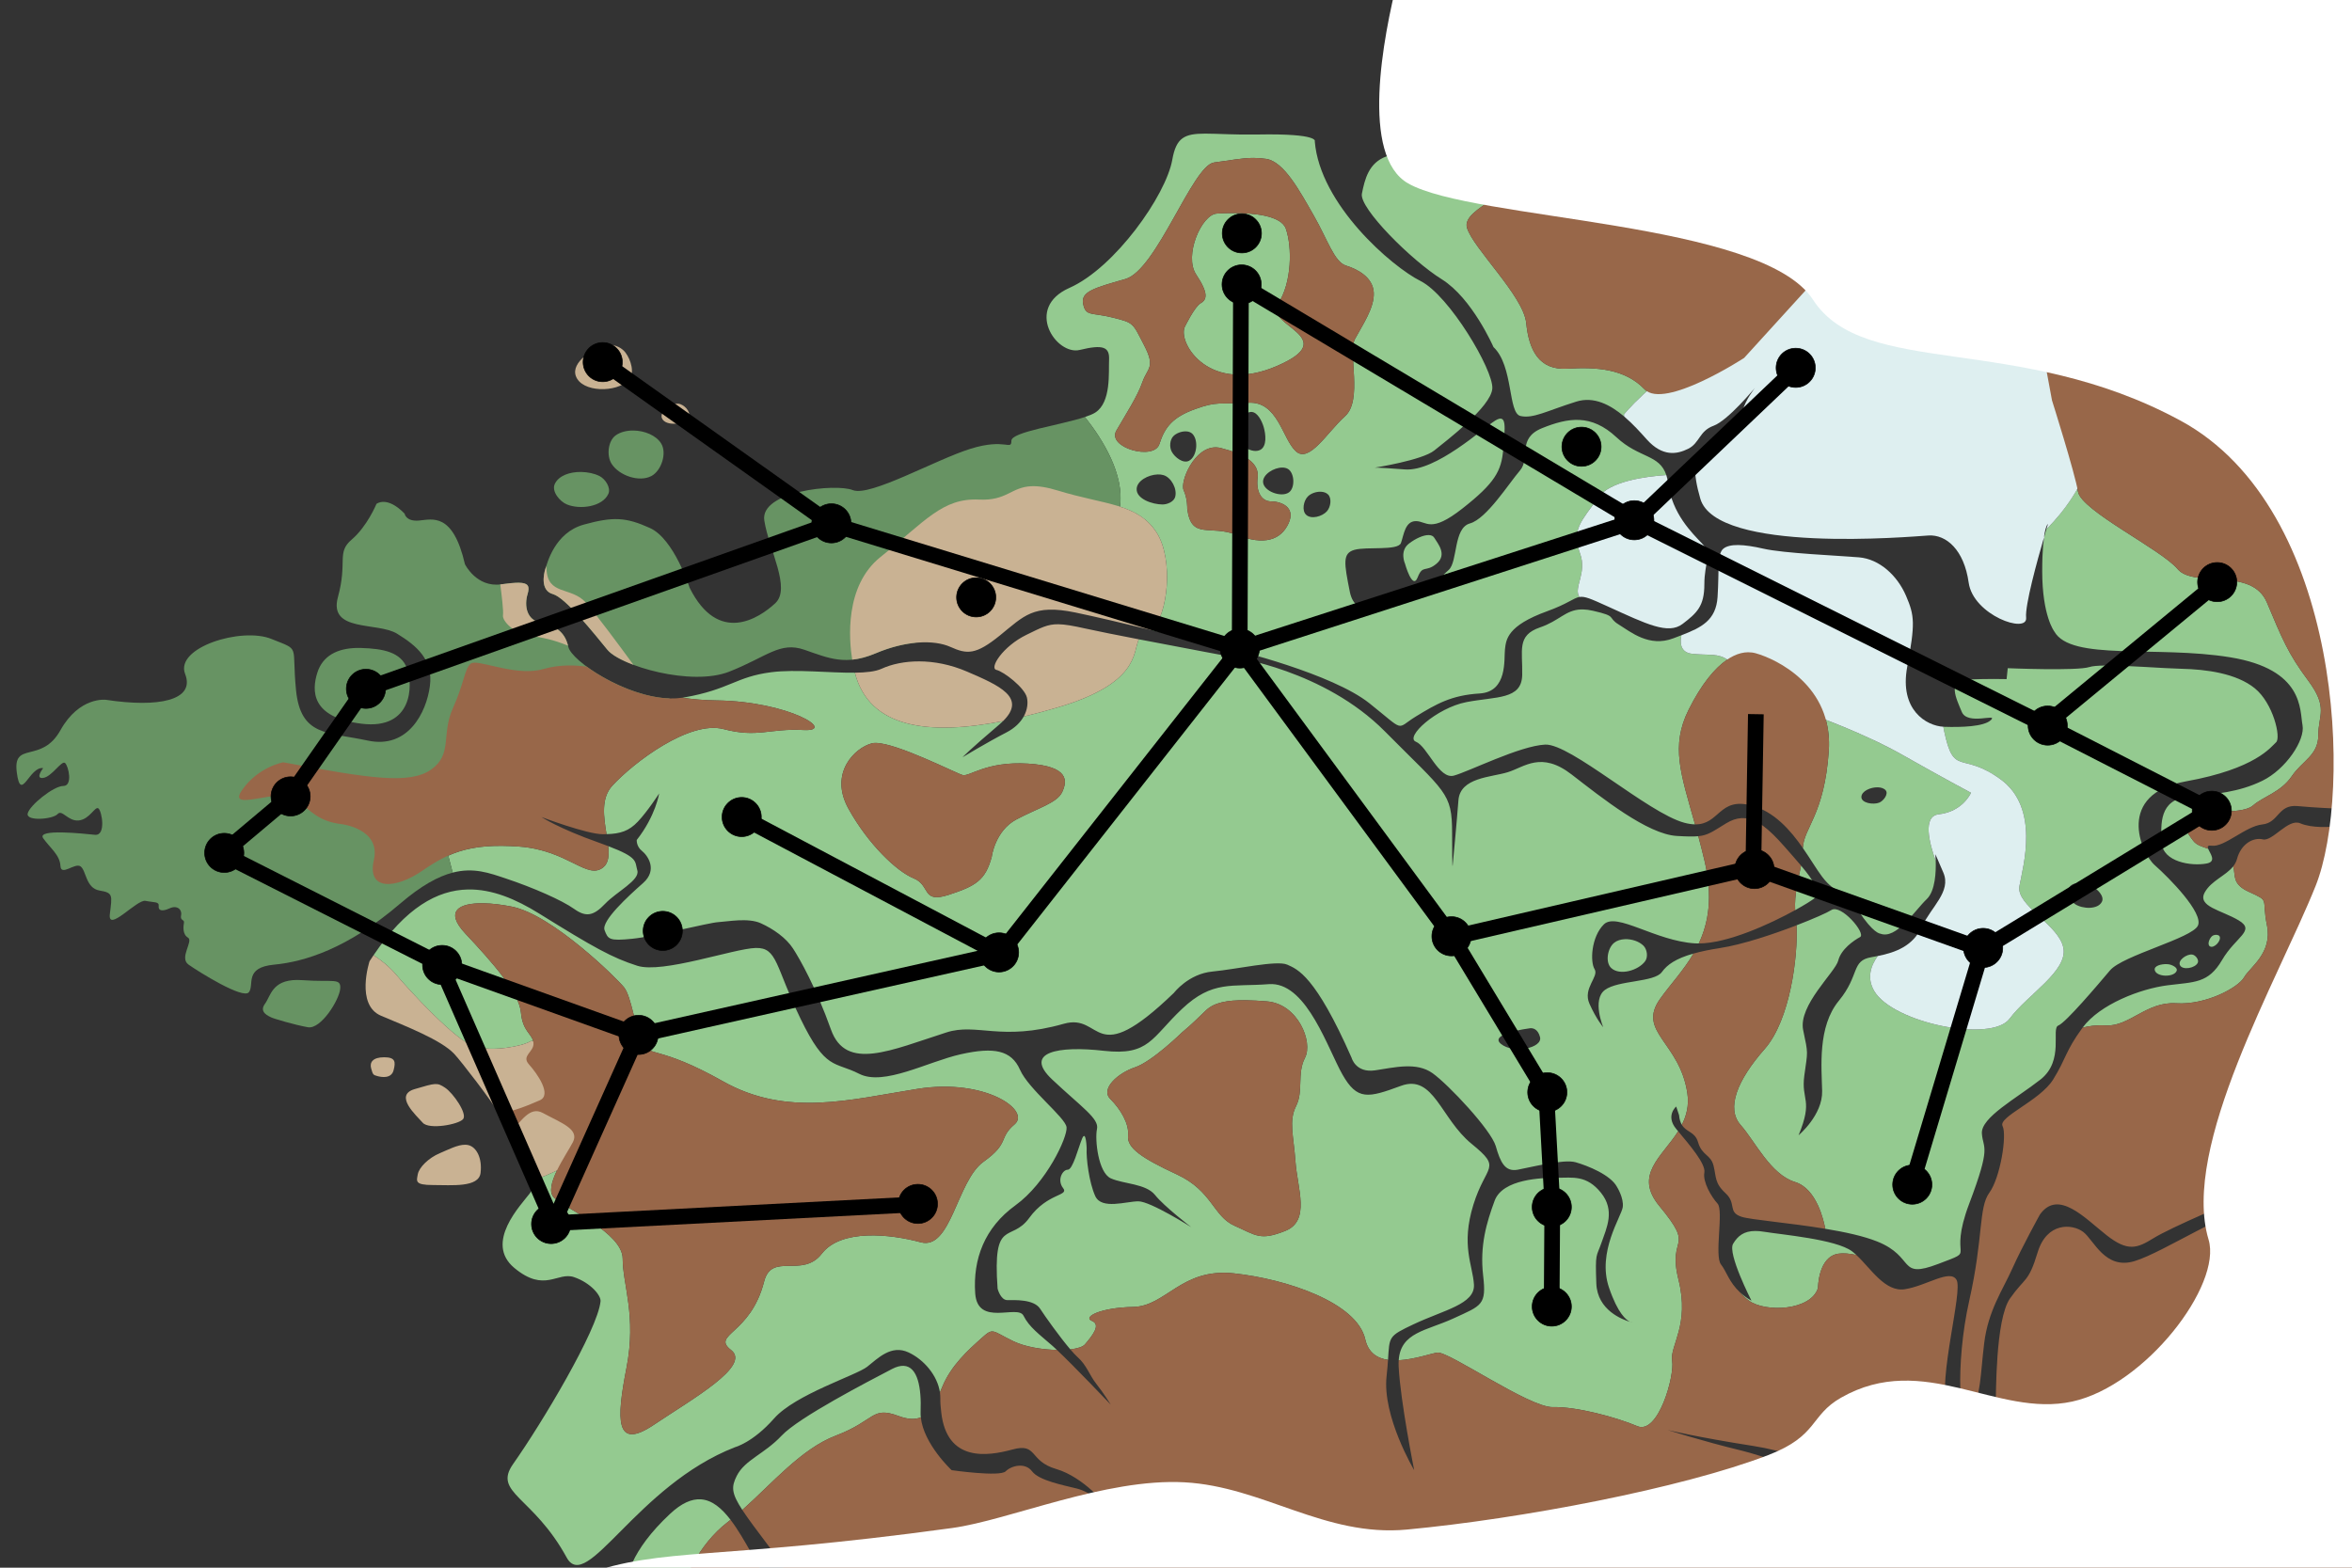 <?xml version="1.0" encoding="UTF-8" standalone="no"?>
<svg
   xmlns:dc="http://purl.org/dc/elements/1.1/"
   xmlns:cc="http://creativecommons.org/ns#"
   xmlns:rdf="http://www.w3.org/1999/02/22-rdf-syntax-ns#"
   xmlns:svg="http://www.w3.org/2000/svg"
   xmlns="http://www.w3.org/2000/svg"
   xmlns:sodipodi="http://sodipodi.sourceforge.net/DTD/sodipodi-0.dtd"
   xmlns:inkscape="http://www.inkscape.org/namespaces/inkscape"
   version="1.1"
   regionID="kalos"
   id="svg2"
   viewBox="0 0 600 400"
   width="600"
   height="400"
   inkscape:version="0.91 r13725"
   sodipodi:docname="kalos.svg">
  <rect x="0" y="0" width="600" height="400" fill="#333333" stroke="none"/>
  <sodipodi:namedview
     pagecolor="#ffffff"
     bordercolor="#666666"
     borderopacity="1"
     objecttolerance="10"
     gridtolerance="10"
     guidetolerance="10"
     inkscape:pageopacity="0"
     inkscape:pageshadow="2"
     inkscape:window-width="1920"
     inkscape:window-height="955"
     id="namedview65"
     showgrid="false"
     inkscape:zoom="0.73"
     inkscape:cx="68.415012"
     inkscape:cy="115.77205"
     inkscape:window-x="0"
     inkscape:window-y="1"
     inkscape:window-maximized="1"
     inkscape:current-layer="svg2"
     showguides="true" />
  <defs
     id="defs4">
    <inkscape:perspective
       sodipodi:type="inkscape:persp3d"
       inkscape:vp_x="0 : 200 : 1"
       inkscape:vp_y="0 : 1000 : 0"
       inkscape:vp_z="600 : 200 : 1"
       inkscape:persp3d-origin="300 : 133.33333 : 1"
       id="perspective4999" />
  </defs>
  <path
     inkscape:connector-curvature="0"
     id="path4319"
     class="LAND"
     d="M 500.378,20.427 499.876,20.433 500.726,21.471 500.378,20.427 Z M 497.914,20.455 443.886,21.103 C 449.204,24.134 454.298,26.978 457.741,28.412 463.043,30.621 471.518,39.136 476.919,44.955 487.278,33.081 495.868,22.891 497.914,20.455 Z M 401.759,21.612 383.648,21.828 C 383.162,23.393 382.669,25.367 382.746,26.844 382.893,29.629 379.817,28.455 376.739,30.214 373.661,31.973 374.246,30.069 372.193,27.87 370.141,25.671 360.612,33.001 360.905,35.786 361.199,38.571 358.416,40.33 356.951,41.942 355.485,43.554 355.246,39.353 353.725,39.889 349.15,41.502 348.155,45.753 347.422,49.418 346.689,53.082 360.028,66.419 367.797,71.257 375.566,76.094 380.989,88.554 380.989,88.554 386.119,93.391 384.653,105.41 387.878,106.143 391.103,106.876 394.621,104.825 402.097,102.479 406.625,101.059 410.826,103.302 414.319,106.263 L 414.274,105.737 C 414.274,105.737 416.27,103.27 420.119,99.808 419.909,99.669 419.711,99.514 419.537,99.332 414.504,94.07 407.182,93.612 399.861,94.07 392.54,94.527 390.025,89.267 389.338,82.404 388.652,75.541 375.842,63.415 374.24,58.153 372.639,52.891 389.111,49.003 385.908,43.284 382.705,37.564 388.653,34.133 392.771,34.133 395.323,34.133 399.185,27.024 401.759,21.612 Z M 307.448,34.093 C 302.153,34.104 300.058,35.087 299.05,40.767 297.438,49.855 284.393,68.326 272.813,73.456 261.233,78.586 269.442,90.753 275.452,89.287 281.462,87.821 283.073,88.553 282.926,91.778 282.779,95.003 283.513,102.625 279.409,105.263 278.797,105.656 277.867,106.034 276.77,106.4 281.464,112.329 286.839,121.113 285.712,129.281 289.652,130.555 292.791,132.329 295.086,135.936 299.431,142.764 297.973,157.077 293.762,160.765 302.106,162.775 309.818,164.673 311.803,165.069 315.467,165.802 339.947,171.959 349.328,179.435 358.709,186.91 355.924,186.03 361.201,182.805 366.478,179.58 370.289,177.382 377.472,176.942 384.654,176.502 383.628,168.146 383.921,165.654 384.214,163.162 384.507,159.645 394.621,155.981 399.996,154.033 401.356,152.595 402.902,152.323 401.321,149.901 404.93,146.235 403.065,141.198 400.777,135.021 403.522,132.962 407.64,127.014 410.6,122.739 419.989,121.553 425.076,121.215 423.329,115.883 418.146,116.959 412.358,111.566 405.909,105.556 400.044,106.582 393.448,109.22 386.852,111.859 390.517,116.843 387.732,120.068 384.947,123.293 379.23,132.383 374.979,133.555 370.728,134.728 371.902,143.374 369.556,145.426 367.211,147.478 365.158,150.41 359.295,152.609 353.431,154.807 345.809,158.327 344.343,150.998 342.877,143.669 342.438,141.176 345.516,140.296 348.594,139.417 356.656,140.589 357.389,138.537 358.121,136.485 358.416,132.967 361.201,132.967 363.986,132.967 364.865,136.191 373.073,129.741 381.282,123.292 383.04,120.215 383.479,114.645 383.919,109.075 384.507,105.41 381.429,107.316 378.351,109.221 366.33,120.361 358.415,119.775 350.5,119.189 350.646,119.335 350.646,119.335 350.646,119.335 362.812,117.43 365.891,114.938 368.969,112.446 380.402,103.798 380.696,99.107 380.989,94.416 369.703,75.361 362.374,71.697 355.045,68.032 336.722,52.203 335.403,36.079 335.403,36.079 336.72,34.024 320.889,34.318 314.953,34.428 310.625,34.086 307.448,34.093 Z M 319.765,40.295 C 320.794,40.295 321.85,40.366 322.994,40.538 327.57,41.224 331.574,48.775 335.12,54.951 338.666,61.128 340.383,66.847 343.357,67.762 346.331,68.677 350.22,70.736 350.449,74.625 350.678,78.514 347.475,83.09 345.645,86.522 343.814,89.953 347.701,102.077 343.126,106.195 338.55,110.313 333.976,118.32 330.544,115.117 327.113,111.914 325.968,102.305 318.419,102.763 310.869,103.22 310.643,102.306 304.923,104.365 299.204,106.424 297.145,108.941 295.773,113.287 294.4,117.634 282.275,114.203 284.792,109.857 287.308,105.51 290.181,101.107 291.426,97.502 292.671,93.897 294.856,93.842 291.882,88.122 288.908,82.403 289.366,82.405 283.876,81.032 278.386,79.66 277.012,80.802 276.326,77.6 275.64,74.397 279.073,73.482 287.08,71.194 295.087,68.907 304.235,42.14 309.726,41.454 313.844,40.939 316.676,40.295 319.765,40.295 Z M 314.581,54.361 C 312.872,54.364 311.385,54.436 310.413,54.493 306.524,54.722 301.948,65.245 305.15,70.05 308.353,74.854 307.897,76.456 306.295,77.371 304.694,78.286 302.178,83.547 302.178,83.547 300.576,87.894 308.813,100.705 325.742,93.385 342.671,86.064 322.309,83.09 325.969,77.6 329.629,72.109 329.631,62.957 328.03,58.382 326.829,54.95 319.706,54.35 314.581,54.361 Z M 319.295,105.107 C 320.815,105.2 321.906,107.404 322.358,108.929 322.918,110.824 323.239,113.898 321.476,114.792 319.507,115.79 316.281,113.819 315.613,111.715 314.866,109.361 316.536,105.427 318.985,105.117 319.09,105.103 319.193,105.1 319.295,105.107 Z M 269.049,108.419 C 268.215,108.612 267.404,108.804 266.59,108.997 267.403,108.804 268.216,108.612 269.049,108.419 Z M 417.193,108.983 C 417.509,109.309 417.819,109.631 418.117,109.951 417.816,109.629 417.512,109.312 417.193,108.983 Z M 264.297,109.561 C 263.743,109.703 263.198,109.848 262.692,109.991 263.198,109.848 263.743,109.704 264.297,109.561 Z M 302.449,110.064 C 303.125,110.069 303.751,110.256 304.18,110.688 305.812,112.33 305.357,116.515 303.301,117.578 301.825,118.34 299.678,116.701 298.904,115.232 298.285,114.057 298.408,112.216 299.342,111.273 300.056,110.551 301.322,110.055 302.449,110.064 Z M 260.904,110.54 C 260.787,110.58 260.682,110.622 260.571,110.662 260.682,110.622 260.788,110.58 260.904,110.54 Z M 418.798,110.684 C 419.262,111.194 419.718,111.697 420.127,112.153 419.714,111.693 419.267,111.198 418.798,110.684 Z M 259.822,110.953 C 259.705,111.003 259.597,111.054 259.49,111.104 259.597,111.054 259.705,111.003 259.822,110.953 Z M 258.932,111.399 C 258.829,111.46 258.719,111.519 258.633,111.58 258.719,111.519 258.83,111.46 258.932,111.399 Z M 258.49,111.685 C 258.459,111.709 258.43,111.736 258.402,111.761 258.43,111.736 258.459,111.71 258.49,111.685 Z M 258.249,111.915 C 258.228,111.939 258.205,111.964 258.187,111.988 258.205,111.964 258.228,111.94 258.249,111.915 Z M 258.09,112.146 C 258.079,112.169 258.063,112.192 258.054,112.215 258.063,112.192 258.079,112.169 258.09,112.146 Z M 310.288,114.149 C 310.665,114.163 311.048,114.216 311.441,114.316 317.732,115.917 321.281,118.206 320.823,121.866 320.366,125.526 321.852,127.93 324.254,127.93 326.656,127.93 330.659,129.301 328.715,133.533 326.77,137.766 322.538,139.253 315.561,136.508 308.583,133.763 303.892,137.879 302.863,129.757 302.863,129.757 302.978,127.357 301.949,125.069 300.984,122.925 304.643,113.944 310.288,114.149 Z M 327.15,119.301 C 327.655,119.307 328.125,119.408 328.514,119.628 330.259,120.617 330.44,124.473 328.807,125.638 326.879,127.013 322.34,125.365 322.209,123.001 322.102,121.068 324.962,119.275 327.15,119.301 Z M 295.311,121.056 C 295.864,121.038 296.39,121.095 296.851,121.241 298.851,121.875 300.356,124.792 299.784,126.811 299.443,128.012 297.806,128.721 296.558,128.717 293.994,128.708 289.874,127.323 289.962,124.76 290.033,122.666 292.915,121.138 295.311,121.056 Z M 529.956,124.706 C 526.84,130.246 522.949,134.141 522.053,135.002 521.928,135.415 521.832,135.74 521.601,136.526 L 521.601,136.53 521.205,139.129 C 521.068,140.774 520.972,142.885 520.972,145.719 520.972,157.153 524.051,161.111 524.051,161.111 528.302,168.733 549.997,164.629 568.906,167.707 587.815,170.785 586.641,181.193 587.374,185.004 588.107,188.815 583.125,196.291 577.115,199.223 571.105,202.154 565.24,202.595 558.058,203.328 550.875,204.061 551.17,210.217 551.464,215.054 551.757,219.891 558.939,221.063 562.896,220.33 565.579,219.834 563.753,217.723 563.3,216.55 561.722,216.045 560.325,215.596 559.54,214.576 557.922,212.473 556.143,210.369 560.187,208.428 564.231,206.487 572.158,207.78 574.747,205.515 577.335,203.251 581.865,202.12 584.615,198.076 587.365,194.032 591.407,192.736 591.407,187.559 591.407,182.383 593.997,180.604 588.82,173.648 583.644,166.692 582.186,162.972 578.304,153.751 574.421,144.531 559.703,150.194 555.497,145.179 551.291,140.164 530.91,130.296 530.101,125.443 530.066,125.233 530.009,124.965 529.956,124.706 Z M 336.928,125.467 C 337.644,125.492 338.31,125.702 338.773,126.15 339.811,127.155 339.451,129.406 338.48,130.476 337.282,131.797 334.507,132.569 333.202,131.354 332.052,130.284 332.537,127.778 333.644,126.664 334.401,125.902 335.733,125.426 336.928,125.467 Z M 364.507,136.526 C 363.144,136.481 361.154,137.375 359.441,138.685 356.949,140.591 358.415,143.815 358.415,143.815 358.415,143.815 360.321,150.703 361.641,147.332 362.96,143.961 363.692,146.16 366.477,143.815 369.262,141.47 366.77,138.685 365.891,137.219 365.616,136.761 365.126,136.547 364.507,136.526 Z M 438.154,152.315 C 438.128,152.71 438.086,153.084 438.031,153.444 438.086,153.084 438.128,152.71 438.154,152.315 Z M 403.985,152.319 C 403.996,152.321 404.009,152.323 404.021,152.325 404.009,152.324 403.996,152.321 403.985,152.319 Z M 437.957,153.832 C 437.915,154.058 437.874,154.284 437.82,154.497 437.874,154.284 437.915,154.058 437.957,153.832 Z M 437.714,154.864 C 437.656,155.059 437.597,155.253 437.529,155.437 437.597,155.253 437.656,155.059 437.714,154.864 Z M 403.918,155.501 C 403.678,155.493 403.446,155.496 403.221,155.507 399.336,155.686 397.744,158.417 392.861,160.084 386.852,162.136 388.465,165.949 388.318,172.252 388.171,178.555 381.722,177.676 374.1,179.141 366.477,180.607 358.269,188.082 361.201,189.254 364.132,190.427 367.065,198.929 370.876,197.903 374.687,196.877 387.731,190.281 394.181,189.987 400.63,189.694 420.419,207.43 429.654,209.922 430.7,210.204 431.601,210.33 432.403,210.342 428.799,197.489 426.128,190.382 430.775,181.09 433.959,174.72 437.349,170.512 440.626,168.297 438.181,166.63 435.902,167.267 431.662,166.821 428.347,166.472 428.62,163.492 428.939,162.083 428.27,162.34 427.581,162.599 426.868,162.87 420.712,165.215 416.023,161.259 412.945,159.353 409.867,157.448 412.796,157.3 406.347,155.834 405.44,155.628 404.64,155.523 403.918,155.501 Z M 437.379,155.81 C 437.308,155.977 437.233,156.141 437.154,156.298 437.233,156.141 437.308,155.977 437.379,155.81 Z M 274.277,156.274 C 275.543,156.534 277.007,156.852 278.569,157.2 277.003,156.85 275.547,156.535 274.277,156.274 Z M 436.975,156.636 C 436.891,156.785 436.8,156.93 436.708,157.071 436.8,156.93 436.891,156.785 436.975,156.636 Z M 436.493,157.393 C 436.389,157.535 436.278,157.67 436.165,157.805 436.278,157.67 436.389,157.535 436.493,157.393 Z M 435.957,158.058 C 435.826,158.202 435.686,158.338 435.545,158.473 435.686,158.338 435.826,158.202 435.957,158.058 Z M 435.334,158.68 C 435.126,158.868 434.91,159.047 434.683,159.219 434.91,159.047 435.126,158.868 435.334,158.68 Z M 268.778,159.337 C 268.595,159.356 268.413,159.379 268.235,159.407 268.413,159.378 268.595,159.356 268.778,159.337 Z M 434.452,159.381 C 434.283,159.503 434.114,159.622 433.936,159.737 434.114,159.622 434.284,159.502 434.452,159.381 Z M 271.503,159.383 C 271.721,159.407 271.965,159.443 272.198,159.476 271.967,159.444 271.719,159.407 271.503,159.383 Z M 267.902,159.468 C 267.727,159.503 267.552,159.545 267.378,159.59 267.552,159.545 267.727,159.503 267.902,159.468 Z M 273.699,159.719 C 273.93,159.761 274.154,159.801 274.402,159.849 274.159,159.802 273.926,159.76 273.699,159.719 Z M 433.613,159.934 C 433.455,160.029 433.297,160.126 433.133,160.217 433.297,160.126 433.455,160.029 433.613,159.934 Z M 432.783,160.404 C 432.642,160.478 432.499,160.552 432.353,160.625 432.498,160.552 432.642,160.478 432.783,160.404 Z M 263.977,160.942 C 263.331,161.252 262.629,161.595 261.818,161.99 262.638,161.59 263.325,161.254 263.977,160.942 Z M 430.943,161.271 C 430.515,161.455 430.068,161.635 429.614,161.814 430.067,161.635 430.516,161.454 430.943,161.271 Z M 290.518,163.119 C 288.961,166.534 290.623,174.378 269.692,180.545 266.797,181.398 263.947,182.155 261.151,182.825 260.325,184.307 258.914,185.764 256.688,186.91 251.851,189.402 245.547,193.213 245.547,193.213 245.547,193.213 247.162,191.454 254.931,184.858 255.281,184.561 255.588,184.274 255.877,183.99 236.944,187.709 221.721,185.842 218.082,171.641 211.672,171.724 203.041,170.705 196.735,171.519 187.647,172.692 186.183,175.916 174.457,177.968 174.331,177.99 174.202,178.004 174.075,178.023 176.763,178.413 179.65,178.677 182.758,178.715 201.288,178.944 213.644,186.721 204.95,186.264 196.257,185.806 193.283,188.324 184.59,186.037 175.897,183.749 161.714,194.5 156.223,200.448 153.237,203.683 154.031,208.522 154.723,212.835 158.251,212.74 160.436,212.056 162.729,209.629 165.221,206.99 168.154,202.446 168.154,202.446 168.154,202.446 167.273,208.164 162.436,214.321 162.436,214.321 162.289,215.932 163.755,217.105 165.221,218.277 167.86,221.942 164.049,225.314 160.237,228.685 153.349,234.987 154.229,237.333 155.108,239.678 155.401,240.118 161.265,239.532 167.128,238.946 180.76,235.429 183.252,235.282 185.744,235.135 190.873,234.109 194.098,235.575 197.323,237.041 200.548,239.313 202.307,242.025 204.066,244.736 208.169,251.99 211.98,262.691 215.791,273.391 227.23,267.983 241.444,263.424 249.212,260.932 255.327,265.778 271.347,261.226 281.468,258.35 278.529,273.539 299.49,253.311 299.49,253.311 303.156,248.474 309.312,247.888 315.469,247.301 325.727,244.955 328.365,246.128 331.004,247.301 335.548,248.912 344.783,269.873 344.783,269.873 345.809,273.832 350.792,273.099 355.776,272.366 361.347,270.9 365.451,273.832 369.555,276.764 380.403,288.343 381.575,292.447 382.748,296.551 383.92,299.045 387.145,298.459 390.37,297.872 398.872,295.673 401.95,296.553 405.028,297.432 410.89,299.777 412.503,302.855 412.503,302.855 414.264,305.64 413.971,307.985 413.678,310.33 407.372,319.418 410.45,328.506 412.707,335.17 414.876,336.853 415.877,337.286 416.219,337.385 416.462,337.448 416.462,337.448 416.462,337.448 416.242,337.443 415.877,337.286 413.937,336.72 407.476,334.338 407.226,327.482 406.933,319.42 407.227,320.885 408.546,317.074 409.865,313.263 412.064,308.866 408.399,304.322 404.735,299.778 401.218,300.509 397.26,300.509 393.302,300.509 383.334,300.802 381.282,306.372 379.23,311.942 377.47,317.807 378.35,325.429 379.229,333.051 378.056,333.051 370.727,336.422 363.893,339.566 357.315,339.909 356.814,347.071 360.915,346.861 365.214,345.286 366.716,345.119 369.628,344.795 390.172,359.192 396.157,359.03 402.143,358.868 412.335,361.62 417.673,363.885 423.011,366.149 427.218,351.104 426.571,347.222 425.924,343.34 431.099,338.163 428.188,326.516 425.276,314.869 432.717,319.076 423.335,307.752 416.712,299.759 423.95,295.228 428.099,288.647 427.942,288.458 427.748,288.228 427.601,288.05 424.816,284.679 427.601,282.334 427.601,282.334 L 428.334,284.531 C 428.435,285.641 428.695,286.411 429.041,286.994 430.225,284.664 430.912,282.057 430.453,278.958 428.512,265.855 417.51,263.267 423.496,254.855 426.1,251.194 429.441,247.685 432.01,243.304 427.465,244.586 425.289,246.16 423.937,248.032 422.032,250.671 412.797,250.086 409.426,252.578 406.054,255.069 408.986,262.104 408.986,262.104 408.986,262.104 407.228,260.054 405.469,256.096 403.71,252.139 407.961,249.207 406.789,247.301 405.616,245.396 405.908,239.093 409.133,235.869 412.357,232.644 422.326,240.119 432.44,240.705 432.741,240.723 433.049,240.728 433.364,240.727 435.832,235.461 437.007,228.887 434.82,219.591 434.296,217.364 433.765,215.303 433.241,213.357 431.948,213.487 430.294,213.444 427.748,213.295 420.272,212.855 408.692,203.62 400.924,197.61 393.155,191.6 388.905,195.704 384.654,197.023 380.404,198.343 372.487,198.343 372.047,204.206 371.607,210.069 370.583,220.77 370.583,220.77 370.583,220.77 370.434,222.969 370.434,212.561 370.434,202.154 368.823,202.301 353.285,186.617 337.747,170.933 314.733,167.707 314.733,167.707 314.733,167.707 301.744,165.295 290.518,163.119 Z M 235.416,163.89 C 235.184,163.896 234.944,163.914 234.707,163.927 235.101,163.906 235.489,163.893 235.87,163.89 235.718,163.891 235.571,163.887 235.416,163.89 Z M 235.992,163.89 C 236.355,163.89 236.71,163.898 237.059,163.915 236.71,163.898 236.355,163.89 235.992,163.89 Z M 237.282,163.927 C 237.606,163.945 237.925,163.974 238.236,164.007 237.924,163.974 237.607,163.946 237.282,163.927 Z M 234.562,163.935 C 234.136,163.96 233.703,163.994 233.263,164.041 233.703,163.994 234.136,163.96 234.562,163.935 Z M 238.461,164.031 C 238.756,164.066 239.042,164.11 239.325,164.158 239.043,164.109 238.755,164.066 238.461,164.031 Z M 239.58,164.2 C 239.849,164.25 240.11,164.308 240.367,164.371 240.11,164.308 239.849,164.25 239.58,164.2 Z M 240.622,164.429 C 240.893,164.499 241.153,164.582 241.407,164.666 241.153,164.581 240.893,164.5 240.622,164.429 Z M 241.58,164.718 C 241.889,164.825 242.186,164.942 242.47,165.069 242.187,164.942 241.889,164.825 241.58,164.718 Z M 144.994,165.069 C 145.02,165.187 145.063,165.31 145.116,165.439 145.063,165.31 145.02,165.187 144.994,165.069 Z M 145.186,165.588 C 145.227,165.674 145.269,165.76 145.321,165.851 145.269,165.76 145.227,165.674 145.186,165.588 Z M 145.429,166.026 C 145.482,166.11 145.536,166.193 145.598,166.281 145.537,166.193 145.482,166.11 145.429,166.026 Z M 145.767,166.508 C 145.815,166.571 145.863,166.634 145.915,166.698 145.863,166.634 145.815,166.57 145.767,166.508 Z M 146.323,167.152 C 146.504,167.353 146.686,167.553 146.9,167.763 146.687,167.553 146.504,167.352 146.323,167.152 Z M 147.372,168.203 C 147.598,168.411 147.833,168.621 148.087,168.835 147.833,168.621 147.598,168.411 147.372,168.203 Z M 148.659,169.305 C 148.93,169.522 149.21,169.739 149.505,169.958 149.211,169.739 148.929,169.521 148.659,169.305 Z M 537.05,169.816 C 535.211,169.834 533.763,169.943 532.993,170.199 529.915,171.225 512.179,170.493 512.179,170.493 L 511.885,173.278 C 511.885,173.278 506.463,173.13 501.626,173.423 496.789,173.716 498.985,178.114 500.451,181.632 501.917,185.15 509.686,181.926 507.927,183.685 506.168,185.444 500.158,185.591 495.907,185.444 495.856,185.442 495.8,185.431 495.747,185.428 495.806,185.787 495.871,186.141 495.946,186.493 498.462,198.389 500.291,191.526 510.357,198.847 520.423,206.168 516.078,221.038 515.163,226.071 514.248,231.104 525.229,235.908 526.373,241.856 527.517,247.804 517.22,253.752 512.645,259.929 508.069,266.106 482.906,261.072 478.102,252.837 476.209,249.592 477.17,246.499 479.014,243.931 478.492,244.034 477.969,244.134 477.439,244.222 472.162,245.101 474.507,248.767 469.083,255.363 463.66,261.96 464.687,272.219 464.833,278.375 464.98,284.532 458.824,289.663 458.824,289.663 462.635,280.429 459.409,280.868 460.288,274.418 461.167,267.969 461.314,269.142 459.995,262.839 458.676,256.536 468.204,248.033 468.937,245.102 469.67,242.17 472.896,239.972 474.508,239.092 476.121,238.213 469.669,230.591 467.177,232.203 466.137,232.876 462.646,234.424 458.298,236.097 458.71,243.979 456.662,260.276 450.187,267.634 443.069,275.722 440.32,282.84 444.041,287.046 447.762,291.252 451.643,299.665 457.952,301.606 463.42,303.289 465.238,311.39 465.627,313.525 470.614,314.348 475.455,315.391 478.903,316.781 488.724,320.738 484.036,326.455 494.443,322.497 504.85,318.539 496.64,322.203 502.357,307.105 508.074,292.008 505.876,293.328 505.583,289.223 505.289,285.119 514.378,280.28 520.534,275.443 526.691,270.606 523.172,262.399 525.077,261.666 526.983,260.933 535.045,251.405 538.27,247.594 541.494,243.783 559.231,239.387 560.697,236.162 562.163,232.937 553.367,223.995 549.702,220.77 546.038,217.546 539.737,202.594 557.62,199.369 575.503,196.145 579.312,190.574 580.632,189.401 581.951,188.228 579.899,179.435 575.209,175.624 570.518,171.813 562.894,170.786 556.445,170.639 551.608,170.529 542.567,169.761 537.05,169.816 Z M 224.317,170.864 C 224.242,170.89 224.163,170.912 224.086,170.936 224.163,170.912 224.242,170.89 224.317,170.864 Z M 223.71,171.047 C 223.38,171.137 223.03,171.217 222.658,171.284 223.029,171.217 223.38,171.137 223.71,171.047 Z M 222.36,171.33 C 222.135,171.366 221.896,171.395 221.657,171.425 221.896,171.396 222.135,171.366 222.36,171.33 Z M 220.378,171.545 C 220.231,171.555 220.09,171.569 219.94,171.577 220.09,171.569 220.231,171.555 220.378,171.545 Z M 249.757,172.7 C 249.961,172.792 250.155,172.883 250.355,172.975 250.155,172.883 249.961,172.792 249.757,172.7 Z M 251.195,173.363 C 251.433,173.476 251.66,173.591 251.89,173.704 251.659,173.591 251.433,173.476 251.195,173.363 Z M 252.507,174.01 C 252.783,174.151 253.046,174.296 253.308,174.439 253.045,174.296 252.784,174.151 252.507,174.01 Z M 486.18,174.425 C 486.185,174.58 486.187,174.737 486.196,174.887 486.187,174.737 486.185,174.58 486.18,174.425 Z M 253.756,174.684 C 254.006,174.827 254.241,174.971 254.475,175.116 254.241,174.971 254.006,174.827 253.756,174.684 Z M 486.224,175.243 C 486.237,175.395 486.246,175.549 486.262,175.697 486.246,175.549 486.237,175.395 486.224,175.243 Z M 254.895,175.379 C 255.107,175.518 255.302,175.659 255.497,175.801 255.302,175.66 255.107,175.518 254.895,175.379 Z M 255.907,176.106 C 256.083,176.245 256.243,176.387 256.401,176.528 256.243,176.387 256.083,176.245 255.907,176.106 Z M 486.321,176.112 C 486.338,176.234 486.353,176.357 486.373,176.476 486.353,176.357 486.338,176.234 486.321,176.112 Z M 486.459,176.91 C 486.48,177.012 486.497,177.115 486.52,177.215 486.497,177.115 486.48,177.012 486.459,176.91 Z M 486.594,177.508 C 486.632,177.659 486.671,177.812 486.714,177.958 486.671,177.812 486.632,177.659 486.594,177.508 Z M 486.746,178.063 C 486.804,178.252 486.866,178.44 486.931,178.621 486.866,178.44 486.804,178.252 486.746,178.063 Z M 262.057,178.462 C 262.067,178.533 262.07,178.607 262.077,178.679 262.07,178.607 262.067,178.533 262.057,178.462 Z M 486.983,178.756 C 487.049,178.929 487.115,179.102 487.186,179.268 487.115,179.102 487.049,178.929 486.983,178.756 Z M 262.103,179.019 C 262.105,179.064 262.104,179.113 262.105,179.159 262.104,179.113 262.105,179.065 262.103,179.019 Z M 487.231,179.366 C 487.3,179.523 487.372,179.677 487.447,179.826 487.372,179.676 487.3,179.523 487.231,179.366 Z M 262.103,179.605 C 262.101,179.645 262.096,179.687 262.093,179.728 262.096,179.687 262.101,179.646 262.103,179.605 Z M 262.043,180.212 C 262.038,180.246 262.032,180.282 262.027,180.316 262.033,180.282 262.038,180.246 262.043,180.212 Z M 487.733,180.322 C 487.851,180.528 487.962,180.741 488.09,180.933 487.962,180.741 487.85,180.528 487.733,180.322 Z M 258.133,180.358 C 258.09,180.62 258.015,180.887 257.91,181.162 258.015,180.887 258.09,180.62 258.133,180.358 Z M 261.927,180.841 C 261.92,180.868 261.911,180.895 261.905,180.923 261.911,180.895 261.92,180.868 261.927,180.841 Z M 488.45,181.415 C 488.571,181.575 488.688,181.743 488.815,181.893 488.688,181.743 488.571,181.575 488.45,181.415 Z M 489.219,182.321 C 489.352,182.459 489.481,182.604 489.619,182.733 489.481,182.604 489.352,182.459 489.219,182.321 Z M 490.113,183.148 C 490.229,183.243 490.34,183.345 490.458,183.434 490.34,183.345 490.229,183.243 490.113,183.148 Z M 465.785,183.669 C 466.428,186.024 466.725,188.656 466.525,191.604 465.414,207.94 460.12,211.219 459.912,216.372 459.912,216.372 459.912,216.374 459.912,216.374 461.854,219.159 463.441,221.863 464.833,223.701 468.498,228.538 470.255,226.486 474.067,232.35 477.878,238.213 479.638,238.212 479.638,238.212 483.743,239.825 488.433,232.351 491.511,229.419 493.738,227.298 493.889,222.293 493.805,219.67 492.201,215.223 490.364,208.237 494.572,207.769 500.749,207.083 502.809,202.28 502.809,202.28 502.809,202.28 495.489,198.39 485.423,192.671 478.524,188.751 470.323,185.409 465.785,183.669 Z M 491.077,183.853 C 491.167,183.911 491.255,183.976 491.346,184.03 491.255,183.976 491.167,183.911 491.077,183.853 Z M 492.033,184.396 C 492.107,184.433 492.18,184.477 492.254,184.512 492.18,184.477 492.107,184.433 492.033,184.396 Z M 492.965,184.807 C 493.033,184.833 493.102,184.863 493.17,184.888 493.102,184.863 493.033,184.833 492.965,184.807 Z M 493.955,185.131 C 493.989,185.14 494.024,185.152 494.058,185.161 494.024,185.152 493.989,185.14 493.955,185.131 Z M 223.383,189.562 C 228.854,189.59 243.887,197.295 245.555,197.75 247.334,198.236 251.539,194.193 262.216,194.84 272.892,195.487 272.247,199.369 270.953,202.119 269.659,204.869 264.806,206.163 259.306,209.075 253.806,211.986 252.997,218.619 252.997,218.619 251.379,224.604 248.952,226.06 241.996,228.324 235.04,230.589 237.466,225.898 233.098,224.119 228.73,222.339 221.452,215.384 216.437,206.325 211.423,197.266 218.055,190.794 222.423,189.662 222.696,189.591 223.018,189.56 223.383,189.562 Z M 479.04,200.886 C 479.887,200.908 480.648,201.152 481.064,201.677 481.794,202.597 480.493,204.346 479.405,204.788 477.928,205.39 474.806,204.931 474.844,203.336 474.879,201.862 477.175,200.836 479.04,200.886 Z M 444.055,205.102 C 444.001,205.101 443.951,205.104 443.898,205.104 444.021,205.104 444.146,205.108 444.274,205.114 444.201,205.11 444.126,205.103 444.055,205.102 Z M 443.615,205.108 C 443.496,205.112 443.38,205.119 443.266,205.128 443.38,205.119 443.496,205.112 443.615,205.108 Z M 444.533,205.128 C 444.689,205.139 444.848,205.156 445.011,205.176 444.848,205.156 444.688,205.139 444.533,205.128 Z M 443.041,205.148 C 442.964,205.156 442.893,205.167 442.818,205.178 442.892,205.167 442.964,205.156 443.041,205.148 Z M 445.23,205.202 C 445.408,205.227 445.595,205.261 445.782,205.297 445.595,205.261 445.408,205.227 445.23,205.202 Z M 445.999,205.337 C 446.259,205.39 446.526,205.452 446.805,205.525 446.526,205.452 446.259,205.39 445.999,205.337 Z M 441.956,205.353 C 441.922,205.362 441.889,205.375 441.856,205.385 441.889,205.375 441.922,205.362 441.956,205.353 Z M 441.116,205.656 C 441.082,205.671 441.046,205.683 441.012,205.698 441.046,205.683 441.082,205.671 441.116,205.656 Z M 447.793,205.827 C 447.887,205.859 447.979,205.894 448.072,205.927 447.979,205.894 447.887,205.859 447.793,205.827 Z M 440.434,206.006 C 440.214,206.132 440.003,206.267 439.799,206.409 440.003,206.266 440.214,206.132 440.434,206.006 Z M 448.751,206.188 C 448.86,206.233 448.968,206.28 449.076,206.327 448.969,206.28 448.86,206.233 448.751,206.188 Z M 449.691,206.612 C 449.798,206.664 449.905,206.714 450.01,206.769 449.905,206.714 449.798,206.664 449.691,206.612 Z M 451.691,207.753 C 452.114,208.031 452.524,208.328 452.925,208.637 452.524,208.328 452.114,208.031 451.691,207.753 Z M 444.943,208.759 C 445.019,208.764 445.094,208.77 445.17,208.777 445.094,208.77 445.019,208.764 444.943,208.759 Z M 436.842,208.83 C 436.677,208.955 436.502,209.07 436.328,209.185 436.502,209.07 436.677,208.955 436.842,208.83 Z M 445.829,208.87 C 445.876,208.879 445.922,208.886 445.969,208.896 445.922,208.886 445.876,208.879 445.829,208.87 Z M 446.779,209.117 C 446.823,209.132 446.868,209.151 446.913,209.167 446.868,209.151 446.824,209.132 446.779,209.117 Z M 436.043,209.368 C 435.883,209.465 435.715,209.553 435.545,209.639 435.715,209.553 435.883,209.465 436.043,209.368 Z M 447.578,209.432 C 447.65,209.464 447.723,209.496 447.795,209.531 447.723,209.496 447.65,209.464 447.578,209.432 Z M 448.574,209.94 C 448.945,210.157 449.32,210.407 449.695,210.677 449.32,210.408 448.945,210.156 448.574,209.94 Z M 454.57,210.031 C 454.888,210.326 455.2,210.629 455.504,210.939 455.2,210.629 454.888,210.325 454.57,210.031 Z M 440.355,210.069 C 439.158,210.801 438.292,211.351 437.501,211.818 438.284,211.356 439.18,210.787 440.355,210.069 Z M 432.964,210.33 C 432.785,210.34 432.6,210.345 432.409,210.342 432.6,210.345 432.785,210.34 432.964,210.33 Z M 450.016,210.918 C 450.321,211.149 450.627,211.396 450.936,211.66 450.627,211.396 450.321,211.149 450.016,210.918 Z M 451.173,211.86 C 451.558,212.197 451.948,212.555 452.342,212.939 451.948,212.555 451.558,212.197 451.173,211.86 Z M 436.925,212.146 C 436.697,212.272 436.475,212.39 436.26,212.495 436.474,212.39 436.697,212.272 436.925,212.146 Z M 457.181,212.79 C 457.306,212.938 457.426,213.085 457.548,213.234 457.426,213.085 457.305,212.938 457.181,212.79 Z M 452.615,213.214 C 452.875,213.472 453.138,213.745 453.403,214.022 453.138,213.745 452.875,213.472 452.615,213.214 Z M 458.539,214.488 C 458.614,214.587 458.689,214.686 458.764,214.785 458.689,214.685 458.614,214.587 458.539,214.488 Z M 563.868,215.755 C 563.827,215.754 563.799,215.76 563.762,215.761 563.889,215.757 564.034,215.76 564.216,215.785 564.086,215.767 563.97,215.758 563.868,215.755 Z M 563.684,215.763 C 563.572,215.772 563.475,215.789 563.406,215.821 563.476,215.789 563.571,215.772 563.684,215.763 Z M 128.027,215.821 C 122.14,215.779 118.014,216.688 114.355,218.32 L 115.484,222.65 C 120.835,221.26 124.848,222.752 129.016,224.141 136.051,226.486 143.38,229.711 146.458,231.91 149.536,234.108 151.444,233.668 154.375,230.59 157.307,227.512 163.317,224.58 162.584,222.088 161.912,219.804 162.974,218.849 155.157,215.888 155.396,218.211 155.265,220.158 153.936,221.266 149.818,224.698 145.012,216.921 132.43,216.006 130.857,215.892 129.395,215.831 128.027,215.821 Z M 563.372,215.845 C 563.322,215.875 563.286,215.914 563.26,215.958 563.286,215.914 563.322,215.875 563.372,215.845 Z M 563.232,216.008 C 563.212,216.061 563.203,216.12 563.208,216.187 563.203,216.12 563.212,216.061 563.232,216.008 Z M 570.665,219.157 C 570.607,219.375 570.53,219.582 570.446,219.782 570.53,219.582 570.607,219.375 570.665,219.157 Z M 458.002,219.178 C 458.489,219.738 458.981,220.301 459.428,220.835 458.986,220.308 458.486,219.733 458.002,219.178 Z M 570.374,219.939 C 570.306,220.087 570.232,220.231 570.151,220.371 570.232,220.231 570.306,220.087 570.374,219.939 Z M 570.059,220.529 C 569.957,220.692 569.848,220.849 569.731,221.001 569.848,220.849 569.957,220.691 570.059,220.529 Z M 459.446,220.857 C 458.802,224.384 457.718,228.056 457.946,232.223 460.32,230.915 462.083,229.813 462.781,229.27 464.671,227.8 462.698,224.733 459.446,220.857 Z M 569.695,221.052 C 567.814,223.448 564.121,224.686 562.456,227.66 560.404,231.324 566.706,232.204 571.103,234.842 575.501,237.481 570.371,238.945 566.853,244.955 563.335,250.965 559.817,250.525 552.928,251.405 546.056,252.282 535.684,256.224 531.268,262.208 532.714,261.817 534.671,261.51 537.217,261.648 543.202,261.972 547.57,255.501 555.173,255.986 562.776,256.471 571.025,251.942 572.481,249.354 573.937,246.766 579.76,243.207 578.304,236.089 576.848,228.972 579.276,230.105 573.614,227.517 569.26,225.527 570.352,223.248 569.695,221.052 Z M 114.219,223.03 C 114.13,223.059 114.041,223.089 113.952,223.12 114.041,223.089 114.13,223.059 114.219,223.03 Z M 112.656,223.616 C 112.596,223.642 112.534,223.669 112.473,223.695 112.534,223.669 112.596,223.642 112.656,223.616 Z M 111.148,224.307 C 111.1,224.331 111.055,224.352 111.007,224.376 111.055,224.352 111.1,224.331 111.148,224.307 Z M 109.563,225.157 C 109.468,225.211 109.373,225.264 109.278,225.32 109.373,225.264 109.468,225.211 109.563,225.157 Z M 530.587,225.308 C 531.686,225.342 532.86,225.687 533.716,226.139 535.089,226.864 536.892,228.685 536.205,230.078 535.192,232.131 531.28,231.952 529.364,230.699 528.084,229.861 527.041,227.603 527.914,226.346 528.465,225.551 529.488,225.274 530.587,225.308 Z M 108.442,225.836 C 108.01,226.104 107.573,226.388 107.125,226.691 107.573,226.388 108.01,226.104 108.442,225.836 Z M 119.403,226.955 C 111.526,227.097 103.499,231.625 95.294,243.726 97.022,244.841 99.229,246.511 101.089,248.719 104.749,253.066 116.416,265.648 120.991,267.021 125.567,268.394 133.117,267.02 135.405,265.647 135.548,265.561 135.757,265.581 136.025,265.695 135.571,263.709 133.317,263.051 132.888,258.328 132.43,253.295 125.796,245.746 118.704,238.196 113.385,232.534 116.946,230.347 123.402,230.476 125.554,230.518 128.027,230.818 130.6,231.333 140.895,233.392 157.324,249.586 159.196,251.921 161.068,254.256 162.085,262.296 163.703,266.017 165.321,269.737 168.071,266.664 184.409,275.885 200.747,285.105 216.761,280.575 234.07,277.825 251.379,275.075 263.025,283.325 258.819,286.883 254.614,290.442 257.688,291.575 250.894,296.428 244.1,301.281 242.642,319.074 234.878,316.971 227.113,314.868 214.578,313.494 209.644,319.884 204.711,326.273 196.863,319.399 194.922,327.002 191.447,340.612 181.334,340.428 186.51,344.472 191.686,348.516 176.644,356.927 166.776,363.559 156.908,370.192 157.232,362.266 159.821,349.001 162.409,335.737 158.85,327.81 158.85,321.177 158.85,314.545 144.29,308.399 141.378,305.649 139.905,304.258 140.714,301.477 142.089,298.641 139.962,299.663 137.898,300.547 136.13,301.1 136.212,302.143 136.02,303.336 135.172,304.466 132.973,307.398 123.446,317.074 131.215,323.523 138.984,329.973 142.207,324.403 146.458,325.869 150.709,327.335 153.348,330.567 153.202,332.025 152.47,339.354 138.156,363.257 130.922,373.506 125.645,380.981 135.946,381.66 144.554,397.399 149.684,406.78 162.29,379.077 187.502,369.256 187.502,369.256 192.047,368.083 197.471,361.926 202.894,355.77 218.431,350.933 221.216,348.734 224.001,346.536 227.373,343.019 231.77,345.071 235.707,346.908 239.165,350.975 239.778,355.282 239.979,354.812 240.177,354.344 240.379,353.854 242.644,348.354 247.012,344.472 250.247,341.56 253.482,338.648 252.836,339.457 258.498,342.207 261.468,343.649 265.856,344.373 269.619,344.438 269.246,344.088 268.844,343.705 268.561,343.458 265.043,340.38 262.553,338.621 261.087,335.689 259.621,332.757 249.359,338.621 248.773,329.973 248.186,321.324 251.119,313.262 259.034,307.545 266.95,301.829 272.373,290.102 272.08,287.61 271.787,285.119 262.404,277.936 260.205,272.952 258.007,267.968 253.611,267.09 245.109,268.995 236.607,270.901 225.466,277.203 219.163,273.979 212.86,270.754 210.661,273.246 204.211,259.907 197.762,246.568 198.349,241.729 192.779,241.876 187.209,242.023 169.034,248.474 162.584,246.421 156.135,244.369 151.443,241.731 137.518,233.083 131.564,229.385 125.529,226.844 119.403,226.955 Z M 106.43,227.167 C 105.936,227.515 105.43,227.891 104.915,228.282 105.43,227.891 105.936,227.515 106.43,227.167 Z M 104.29,228.756 C 103.562,229.326 102.819,229.928 102.047,230.59 102.819,229.928 103.562,229.326 104.29,228.756 Z M 457.858,232.271 C 457.174,232.647 456.43,233.045 455.654,233.446 456.434,233.043 457.171,232.648 457.858,232.271 Z M 448.964,236.6 C 448.118,236.96 447.26,237.311 446.395,237.646 447.261,237.311 448.118,236.96 448.964,236.6 Z M 490.191,236.6 C 490.045,236.91 489.888,237.207 489.725,237.491 489.888,237.207 490.045,236.91 490.191,236.6 Z M 454.254,237.59 C 453.703,237.786 453.149,237.98 452.587,238.172 453.149,237.98 453.702,237.786 454.254,237.59 Z M 489.524,237.815 C 489.417,237.989 489.309,238.163 489.195,238.327 489.309,238.162 489.417,237.989 489.524,237.815 Z M 445.941,237.825 C 445.767,237.891 445.592,237.953 445.417,238.018 445.592,237.953 445.766,237.891 445.941,237.825 Z M 565.443,238.532 C 565.066,238.509 564.652,238.604 564.397,238.785 563.645,239.318 562.968,241.031 563.774,241.478 564.8,242.047 566.651,240.098 566.263,238.992 566.159,238.697 565.82,238.555 565.443,238.532 Z M 443.812,238.59 C 443.587,238.667 443.36,238.743 443.135,238.817 443.361,238.743 443.586,238.667 443.812,238.59 Z M 488.958,238.648 C 488.852,238.79 488.747,238.931 488.637,239.066 488.747,238.932 488.852,238.79 488.958,238.648 Z M 488.349,239.395 C 488.239,239.519 488.13,239.64 488.016,239.757 488.13,239.64 488.239,239.519 488.349,239.395 Z M 414.521,239.635 C 413.484,239.676 412.5,239.966 411.77,240.556 410.087,241.917 409.443,245.546 411.039,247.008 413.208,248.995 417.953,247.626 419.685,245.248 420.467,244.176 420.19,242.224 419.246,241.292 418.132,240.192 416.251,239.565 414.521,239.635 Z M 439.052,239.97 C 438.85,240.017 438.649,240.062 438.449,240.105 438.649,240.061 438.85,240.017 439.052,239.97 Z M 487.717,240.048 C 487.603,240.157 487.489,240.263 487.371,240.366 487.489,240.263 487.603,240.156 487.717,240.048 Z M 446.18,240.197 C 445.974,240.255 445.768,240.313 445.563,240.37 445.769,240.313 445.973,240.256 446.18,240.197 Z M 436.921,240.394 C 436.73,240.425 436.535,240.465 436.346,240.492 436.535,240.465 436.73,240.425 436.921,240.394 Z M 436.2,240.51 C 435.762,240.571 435.332,240.617 434.91,240.653 435.333,240.617 435.762,240.571 436.2,240.51 Z M 487.024,240.661 C 486.917,240.747 486.808,240.828 486.698,240.91 486.808,240.828 486.917,240.747 487.024,240.661 Z M 443.918,240.807 C 443.658,240.874 443.396,240.94 443.139,241.002 443.396,240.939 443.657,240.874 443.918,240.807 Z M 486.305,241.195 C 486.201,241.266 486.095,241.332 485.989,241.4 486.095,241.332 486.201,241.266 486.305,241.195 Z M 441.619,241.352 C 441.394,241.401 441.164,241.457 440.944,241.502 441.164,241.457 441.394,241.401 441.619,241.352 Z M 485.557,241.671 C 485.482,241.716 485.403,241.757 485.326,241.8 485.403,241.757 485.482,241.716 485.557,241.671 Z M 435.951,242.392 C 435.763,242.429 435.568,242.464 435.386,242.501 435.568,242.464 435.763,242.429 435.951,242.392 Z M 433.116,243.013 C 432.745,243.106 432.377,243.201 432.034,243.298 432.377,243.201 432.746,243.106 433.116,243.013 Z M 480.872,243.507 C 480.691,243.553 480.508,243.594 480.325,243.638 480.508,243.594 480.691,243.553 480.872,243.507 Z M 559.215,243.553 C 557.853,243.385 555.538,244.997 556.103,246.247 556.736,247.644 560.05,247.032 560.665,245.626 561.003,244.853 560.052,243.657 559.215,243.553 Z M 552.681,246 C 551.365,245.969 549.483,246.396 549.678,247.49 550.006,249.328 554.625,249.449 555.276,247.699 555.584,246.869 554.079,246.165 553.203,246.04 553.046,246.017 552.869,246.004 552.681,246 Z M 324.559,251.093 C 324.269,251.082 323.975,251.088 323.677,251.111 314.149,251.844 309.312,250.087 301.543,257.416 293.774,264.745 293.188,269.435 281.608,268.116 270.028,266.796 260.939,268.407 268.414,275.443 275.89,282.479 280.433,285.412 279.847,288.05 279.261,290.689 280.141,299.19 283.366,300.656 286.591,302.122 292.308,301.976 294.654,304.908 296.999,307.84 303.887,313.117 303.887,313.117 303.887,313.117 293.48,306.519 290.402,306.519 287.324,306.519 281.021,308.717 279.409,305.199 277.797,301.681 277.063,295.379 277.21,293.034 277.21,293.034 277.063,288.051 276.037,290.543 275.011,293.035 273.692,298.459 272.373,298.459 271.054,298.459 269.588,301.094 271.2,303.147 272.812,305.199 267.242,304.321 262.551,310.771 257.861,317.221 253.17,310.477 254.489,328.8 254.489,328.8 255.223,331.732 256.982,331.732 258.741,331.732 263.725,331.438 265.337,333.929 266.616,335.906 270.363,341.163 273.038,344.293 273.038,344.293 273.04,344.293 273.04,344.293 274.852,344.082 276.235,343.655 276.776,343.016 278.555,340.913 280.982,338.001 278.555,337.031 276.129,336.06 280.658,333.633 289.07,333.471 297.482,333.31 301.365,323.443 314.791,324.899 328.218,326.355 346.173,332.34 348.276,341.723 349.047,345.165 351.345,346.578 354.086,346.977 354.481,341.023 354.103,340.959 360.614,337.888 368.383,334.224 376.299,332.757 376.006,327.773 375.713,322.789 372.634,317.806 375.859,307.399 379.084,296.991 383.335,298.31 375.419,291.861 367.504,285.411 365.744,273.977 357.389,277.056 349.033,280.134 346.248,280.868 342.437,274.125 338.745,267.593 333.543,251.431 324.559,251.093 Z M 317.818,255.219 C 319.431,255.239 321.22,255.34 323.201,255.502 331.128,256.149 335.011,265.853 332.908,269.897 330.805,273.941 332.586,278.311 330.645,282.193 328.704,286.076 329.997,289.634 330.482,296.428 330.967,303.222 334.364,311.473 327.893,314.061 321.423,316.649 320.452,315.194 314.952,312.767 309.452,310.341 309.29,303.87 300.232,299.664 291.173,295.458 287.451,292.869 287.775,289.796 288.098,286.722 285.834,283.002 283.245,280.414 280.657,277.826 285.186,273.781 289.554,272.325 293.922,270.87 301.527,263.428 301.527,263.428 304.601,260.839 304.923,260.354 307.673,257.766 309.736,255.824 312.981,255.158 317.818,255.219 Z M 390.409,262.349 C 391.02,262.315 392.312,262.51 392.861,264.599 393.594,267.384 386.12,268.995 382.895,266.356 379.67,263.718 390.077,262.397 390.077,262.397 390.077,262.397 390.205,262.361 390.409,262.349 Z M 429.045,287 C 429.116,287.119 429.19,287.231 429.268,287.335 429.19,287.231 429.116,287.119 429.045,287 Z M 430.266,288.271 C 430.65,288.545 431.046,288.794 431.431,289.061 431.046,288.792 430.65,288.546 430.266,288.271 Z M 428.429,289.045 C 428.954,289.672 429.509,290.338 430.078,291.031 429.493,290.318 428.966,289.687 428.429,289.045 Z M 431.727,289.276 C 431.787,289.323 431.845,289.372 431.903,289.422 431.844,289.372 431.787,289.322 431.727,289.276 Z M 432.289,289.798 C 432.318,289.83 432.349,289.855 432.377,289.888 432.349,289.855 432.318,289.83 432.289,289.798 Z M 432.399,289.918 C 432.486,290.024 432.569,290.138 432.648,290.26 432.569,290.138 432.486,290.023 432.399,289.918 Z M 432.733,290.398 C 432.79,290.496 432.845,290.6 432.898,290.71 432.845,290.6 432.791,290.496 432.733,290.398 Z M 432.974,290.876 C 433.046,291.045 433.115,291.222 433.173,291.421 433.115,291.222 433.046,291.045 432.974,290.876 Z M 431.026,292.206 C 431.107,292.308 431.188,292.409 431.269,292.511 431.188,292.408 431.107,292.309 431.026,292.206 Z M 432.201,293.741 C 432.284,293.853 432.369,293.968 432.45,294.08 432.369,293.968 432.284,293.853 432.201,293.741 Z M 433.237,295.231 C 433.319,295.356 433.413,295.485 433.49,295.608 433.413,295.485 433.319,295.356 433.237,295.231 Z M 434.207,296.878 C 434.22,296.903 434.233,296.929 434.245,296.954 434.233,296.929 434.22,296.903 434.207,296.878 Z M 434.494,297.519 C 434.504,297.543 434.517,297.568 434.526,297.593 434.517,297.568 434.504,297.543 434.494,297.519 Z M 135.172,298.165 C 135.172,298.165 135.288,298.378 135.385,298.557 135.266,298.328 135.172,298.165 135.172,298.165 Z M 434.786,298.595 C 434.791,298.639 434.803,298.688 434.806,298.73 434.803,298.687 434.791,298.639 434.786,298.595 Z M 135.551,298.906 C 135.578,298.966 135.606,299.035 135.634,299.101 135.604,299.029 135.58,298.971 135.551,298.906 Z M 135.867,299.774 C 135.897,299.874 135.928,299.967 135.955,300.073 135.928,299.965 135.897,299.875 135.867,299.774 Z M 444.312,310.478 C 444.584,310.565 444.979,310.653 445.431,310.741 444.977,310.652 444.585,310.565 444.312,310.478 Z M 445.873,310.821 C 446.162,310.873 446.495,310.925 446.837,310.978 446.494,310.925 446.163,310.873 445.873,310.821 Z M 448.657,311.231 C 449.573,311.354 450.564,311.485 451.665,311.621 450.55,311.483 449.582,311.356 448.657,311.231 Z M 460.336,312.735 C 461.333,312.873 462.34,313.02 463.351,313.173 462.337,313.019 461.336,312.873 460.336,312.735 Z M 447.791,314.087 C 444.882,314.092 443.304,315.342 442.113,317.367 440.647,319.859 446.805,331.877 446.805,331.877 445.616,331.202 444.669,330.485 443.882,329.754 444.514,330.486 445.257,331.207 446.144,331.855 450.35,334.928 461.997,334.442 463.777,328.619 463.777,328.619 463.776,320.693 468.953,319.884 470.219,319.686 471.834,319.85 473.55,320.205 473.187,319.869 472.823,319.548 472.456,319.273 468.351,316.195 454.426,315.021 450.028,314.288 449.204,314.151 448.462,314.086 447.791,314.087 Z M 475.167,321.844 C 475.755,322.479 476.348,323.137 476.949,323.798 476.347,323.135 475.756,322.48 475.167,321.844 Z M 439.62,323.501 C 439.659,323.565 439.696,323.634 439.735,323.7 439.696,323.634 439.659,323.565 439.62,323.501 Z M 477.095,323.959 C 477.489,324.391 477.889,324.805 478.293,325.218 477.89,324.806 477.488,324.39 477.095,323.959 Z M 479,325.927 C 479.138,326.06 479.277,326.196 479.417,326.323 479.277,326.195 479.138,326.06 479,325.927 Z M 479.562,326.45 C 479.78,326.644 480,326.831 480.223,327.01 480,326.831 479.78,326.644 479.562,326.45 Z M 480.426,327.169 C 480.625,327.323 480.827,327.469 481.03,327.609 480.827,327.469 480.625,327.323 480.426,327.169 Z M 481.305,327.791 C 481.487,327.908 481.672,328.014 481.858,328.117 481.673,328.014 481.487,327.908 481.305,327.791 Z M 482.199,328.299 C 482.377,328.387 482.556,328.465 482.737,328.538 482.556,328.465 482.377,328.388 482.199,328.299 Z M 483.085,328.673 C 483.275,328.738 483.469,328.787 483.663,328.834 483.469,328.786 483.275,328.739 483.085,328.673 Z M 484.039,328.926 C 484.091,328.935 484.144,328.943 484.196,328.95 484.144,328.943 484.091,328.935 484.039,328.926 Z M 485.081,329.012 C 485.045,329.013 485.008,329.015 484.971,329.015 485.008,329.015 485.045,329.013 485.081,329.012 Z M 273.09,344.352 C 273.403,344.716 273.706,345.063 273.982,345.358 273.702,345.056 273.402,344.716 273.09,344.352 Z M 356.814,347.085 C 356.797,347.331 356.788,347.584 356.786,347.847 356.789,347.585 356.797,347.332 356.814,347.085 Z M 356.784,347.879 C 356.782,348.155 356.787,348.439 356.802,348.734 356.787,348.439 356.782,348.154 356.784,347.879 Z M 230.507,348.495 C 229.663,348.461 228.673,348.716 227.518,349.321 221.362,352.546 203.772,361.635 199.375,366.325 194.977,371.016 189.994,372.481 187.942,376.585 186.567,379.334 186.523,380.916 189.366,385.264 196.956,378.526 204.419,369.655 213.204,366.309 223.395,362.427 222.262,358.708 229.218,361.296 231.654,362.202 233.467,362.221 234.902,361.645 234.85,361.153 234.828,360.659 234.848,360.167 235.086,354.212 234.164,348.644 230.507,348.495 Z M 275.133,349.907 C 276.055,350.845 276.98,351.781 277.864,352.691 276.874,351.669 276.181,350.974 275.133,349.907 Z M 239.857,356.015 C 239.874,356.277 239.886,356.54 239.881,356.803 239.886,356.54 239.876,356.277 239.857,356.015 Z M 235.177,363.178 C 235.259,363.524 235.347,363.872 235.456,364.214 235.347,363.872 235.259,363.525 235.177,363.178 Z M 235.703,364.903 C 235.775,365.097 235.84,365.29 235.918,365.482 235.84,365.29 235.775,365.097 235.703,364.903 Z M 236.235,366.191 C 236.319,366.374 236.398,366.559 236.486,366.739 236.398,366.559 236.319,366.374 236.235,366.191 Z M 236.828,367.39 C 236.928,367.576 237.027,367.763 237.131,367.946 237.027,367.764 236.928,367.576 236.828,367.39 Z M 237.483,368.541 C 237.595,368.725 237.706,368.909 237.82,369.089 237.706,368.91 237.594,368.725 237.483,368.541 Z M 238.218,369.693 C 238.323,369.849 238.426,370.003 238.531,370.153 238.426,370.003 238.322,369.849 238.218,369.693 Z M 238.927,370.702 C 239.02,370.829 239.109,370.95 239.202,371.073 239.11,370.951 239.019,370.828 238.927,370.702 Z M 240.345,372.509 C 240.626,372.845 240.867,373.113 241.116,373.391 240.871,373.117 240.621,372.839 240.345,372.509 Z M 241.576,373.909 C 241.705,374.048 241.705,374.044 241.817,374.16 241.73,374.069 241.673,374.013 241.576,373.909 Z M 178.739,382.556 C 176.446,382.426 173.888,383.5 170.938,386.258 160.701,395.827 159.591,402.84 159.648,405.674 L 173.862,405.674 C 174.496,403.678 177.788,394.354 185.703,388.311 185.924,388.141 186.144,387.959 186.365,387.784 184.068,384.782 181.611,382.72 178.739,382.556 Z M 189.372,385.272 C 189.781,385.896 190.272,386.606 190.804,387.357 190.271,386.604 189.782,385.899 189.372,385.272 Z M 192.403,389.558 C 193.404,390.914 194.517,392.402 195.858,394.176 194.51,392.394 193.404,390.916 192.403,389.558 Z M 194.255,400.844 C 194.739,401.682 195.23,402.516 195.729,403.33 195.23,402.516 194.739,401.683 194.255,400.844 Z"
     style="fill:#94ca90;fill-opacity:1;fill-rule:evenodd;stroke:none;stroke-width:1px;stroke-linecap:butt;stroke-linejoin:miter;stroke-opacity:1" />
  <path
     inkscape:connector-curvature="0"
     id="path4242"
     d="M 276.771,106.399 C 270.508,108.486 258.008,110.201 258.008,112.447 258.008,115.085 256.541,111.714 247.6,114.499 238.659,117.284 221.948,126.812 217.551,125.053 213.153,123.294 193.805,125.345 194.977,132.82 196.15,140.296 201.866,150.117 197.762,153.929 193.658,157.74 183.252,164.63 175.923,149.972 175.923,149.972 171.964,137.512 165.808,134.727 159.652,131.942 156.427,131.794 148.952,133.846 141.476,135.899 139.57,143.814 139.13,145.133 138.691,146.452 137.812,150.704 141.037,151.583 144.261,152.462 151.589,161.698 154.961,165.802 158.332,169.906 176.362,175.183 186.036,171.372 195.71,167.561 198.935,163.603 205.238,165.802 211.541,168.001 215.791,169.905 223.414,166.681 226.865,165.22 230.222,164.368 233.262,164.042 249.178,157.674 271.794,147.56 281.131,138.223 291.074,128.281 283.267,114.605 276.771,106.399 Z M 161.588,109.849 C 159.894,109.83 158.254,110.225 157.059,111.089 155.08,112.52 154.712,116.283 156.022,118.345 157.921,121.334 163.058,123.124 166.18,121.454 168.725,120.093 170.18,115.62 168.668,113.162 167.381,111.069 164.412,109.883 161.588,109.849 Z M 148.208,120.423 C 145.363,120.393 142.507,121.327 141.511,123.527 140.68,125.362 142.758,127.943 144.621,128.71 147.984,130.094 153.681,129.322 155.193,126.015 155.9,124.469 154.434,122.214 152.913,121.454 151.618,120.806 149.915,120.441 148.208,120.423 Z M 97.923,128.057 C 96.695,128.021 96.036,128.57 96.036,128.57 96.036,128.57 93.691,134.288 89.733,137.659 85.776,141.03 88.706,143.228 86.214,152.316 83.722,161.404 96.328,158.62 101.312,161.698 106.296,164.776 110.547,168.294 109.668,175.037 108.788,181.779 104.098,191.161 93.838,188.962 83.577,186.764 76.687,187.936 75.514,176.063 74.342,164.19 76.834,166.095 69.212,163.017 61.59,159.939 44.585,165.216 47.224,171.958 49.862,178.701 40.481,180.606 26.996,178.554 26.996,178.554 20.253,177.675 15.416,186.323 10.579,194.972 3.25,188.961 4.276,197.023 5.303,205.085 7.5,195.411 11.018,195.997 11.018,195.997 8.819,198.782 11.018,198.489 13.217,198.195 15.71,193.945 16.589,194.678 17.469,195.411 18.64,200.541 16.148,200.541 13.656,200.541 7.501,205.525 7.061,207.577 6.622,209.629 13.51,209.042 14.683,207.723 15.856,206.404 17.322,209.629 20.107,209.336 22.892,209.043 24.212,205.672 25.091,206.258 25.971,206.844 27.143,213.294 24.211,213.001 21.279,212.708 9.259,211.388 11.018,213.88 12.777,216.372 15.269,218.131 15.416,220.916 15.562,223.701 19.08,220.036 20.546,221.062 22.012,222.088 21.865,226.632 25.383,227.218 28.901,227.805 28.608,228.392 28.022,233.229 27.436,238.066 34.912,229.418 37.111,229.857 39.309,230.297 40.629,230.004 40.482,231.177 40.336,232.35 41.361,232.643 43.267,231.764 45.173,230.884 46.491,232.057 46.198,233.522 45.904,234.988 47.077,234.548 46.93,235.427 46.784,236.306 46.491,238.36 47.956,239.239 49.422,240.119 45.612,244.37 48.104,246.129 50.596,247.888 62.029,255.069 63.495,253.164 64.961,251.258 62.176,246.861 69.945,246.129 77.713,245.396 88.707,242.023 102.046,230.59 107.484,225.929 111.801,223.606 115.484,222.649 L 113.214,213.945 170.873,178.209 C 159.572,177.925 145.786,168.639 144.993,165.069 144.114,161.112 141.623,159.646 137.958,158.913 134.294,158.18 133.707,154.515 134.587,151.583 135.466,148.651 134.147,148.212 127.844,149.092 121.541,149.971 118.609,143.961 118.609,143.961 115.531,130.622 110.254,132.527 106.883,132.82 103.512,133.114 103.218,131.062 103.218,131.062 100.946,128.716 99.15,128.094 97.923,128.057 Z M 91.067,165.326 C 85.95,165.415 82.296,167.393 80.957,171.623 79.53,176.135 79.212,183.063 92.281,184.664 105.349,186.265 105.375,174.693 103.834,170.536 102.292,166.38 97.771,165.504 92.109,165.332 91.755,165.322 91.408,165.32 91.067,165.326 Z M 75.811,250.042 C 69.371,250.069 69.075,254.116 67.573,256.154 65.972,258.327 68.66,259.3 69.175,259.586 69.69,259.872 75.238,261.53 78.556,262.102 81.873,262.673 86.563,255.124 86.791,252.264 87.02,249.405 84.961,250.664 77.183,250.092 76.697,250.056 76.24,250.04 75.811,250.042 Z"
     style="fill:#679363;fill-opacity:1;fill-rule:evenodd;stroke:none;stroke-width:1px;stroke-linecap:butt;stroke-linejoin:miter;stroke-opacity:1"
     class="LAND" />
  <path
     inkscape:connector-curvature="0"
     id="path4220"
     d="M 498.919,19.262 C 498.919,19.262 446.073,82.404 433.491,89.953 420.909,97.503 414.275,105.737 414.275,105.737 L 414.318,106.263 C 416.591,108.191 418.566,110.42 420.126,112.153 424.084,116.551 427.747,115.965 430.679,114.499 433.611,113.033 433.464,109.955 437.129,108.636 440.793,107.317 447.683,98.96 447.683,98.96 447.683,98.96 445.191,102.186 444.605,104.677 444.018,107.169 439.727,109.921 438.742,111.273 436.176,114.791 429.653,113.179 433.757,127.251 437.861,141.323 487.407,136.926 491.951,136.633 496.495,136.34 501.039,140.297 502.212,148.652 503.384,157.007 517.308,161.844 516.868,157.594 516.545,154.463 519.708,143.027 521.404,137.194 521.837,133.985 522.44,133.701 522.44,133.701 522.44,133.701 522.159,134.649 522.053,135.002 523.296,133.81 530.298,126.801 533.007,117.635 535.981,107.569 555.883,112.372 559.086,99.332 562.289,86.292 523.169,43.283 523.169,43.283 L 503.037,24.296 498.919,19.262 Z M 521.404,137.194 C 521.33,137.74 521.265,138.403 521.205,139.129 L 521.601,136.527 C 521.5,136.871 521.52,136.796 521.404,137.194 Z M 425.077,121.215 C 419.99,121.553 410.6,122.739 407.641,127.014 403.523,132.962 400.777,135.021 403.065,141.197 404.93,146.234 401.322,149.901 402.903,152.324 404.266,152.084 405.772,152.748 410.305,154.809 419.979,159.206 425.549,161.991 429.214,159.206 432.878,156.421 434.783,154.662 434.783,149.092 434.783,143.522 436.836,141.47 434.198,138.685 431.56,135.9 426.575,131.063 425.549,123.294 425.443,122.497 425.277,121.824 425.077,121.215 Z M 443.433,139.068 C 441.71,139.05 440.428,139.343 439.622,140.003 438.009,141.322 438.595,145.573 438.155,152.316 437.766,158.278 434.048,160.116 428.938,162.083 428.619,163.492 428.347,166.471 431.662,166.82 436.008,167.278 438.295,166.59 440.811,168.42 443.328,170.25 462.317,182.376 462.317,182.376 462.317,182.376 475.357,186.951 485.423,192.671 495.489,198.39 502.808,202.279 502.808,202.279 502.808,202.279 500.749,207.083 494.572,207.77 490.364,208.237 492.201,215.222 493.804,219.669 493.772,218.667 493.71,217.984 493.71,217.984 493.71,217.984 493.71,217.838 495.762,222.675 497.814,227.512 492.683,231.324 490.191,236.601 487.949,241.348 483.687,243.004 479.013,243.931 477.169,246.499 476.208,249.592 478.101,252.836 482.905,261.072 508.07,266.106 512.646,259.929 517.221,253.752 527.516,247.804 526.372,241.856 525.229,235.908 514.248,231.104 515.163,226.071 516.078,221.038 520.424,206.168 510.358,198.848 500.292,191.527 498.461,198.389 495.945,186.493 495.87,186.142 495.805,185.787 495.746,185.429 491.478,185.192 484.5,181.204 486.527,170.2 488.58,159.06 488.433,157.154 486.234,152.024 484.035,146.894 479.491,142.642 474.215,142.203 468.938,141.763 455.013,141.176 449.882,140.003 447.317,139.417 445.155,139.087 443.433,139.068 Z"
     style="fill:#deeff0;fill-opacity:1;fill-rule:evenodd;stroke:none;stroke-width:1px;stroke-linecap:butt;stroke-linejoin:miter;stroke-opacity:1"
     class="LAND" />
  <path
     inkscape:connector-curvature="0"
     id="path4214"
     d="M 155.604,88.015 C 155.394,88.019 155.188,88.04 154.986,88.079 151.293,88.797 145.619,92.419 146.901,95.956 148.437,100.191 157.256,100.242 160.376,96.993 162.015,95.287 160.977,91.829 159.546,89.945 158.676,88.801 157.071,87.99 155.604,88.015 Z M 172.66,103.004 C 170.805,103.128 168.202,105.128 168.875,106.736 169.758,108.843 174.797,108.412 175.716,106.321 176.289,105.017 174.441,103.116 173.021,103.005 172.905,102.996 172.784,102.995 172.66,103.004 Z M 263.076,124.06 C 257.939,124.296 256.825,127.814 249.79,127.47 240.41,127.013 236.063,132.962 224.624,142.113 215.399,149.493 216.59,163.256 217.397,168.313 219.202,168.131 221.158,167.635 223.414,166.681 231.036,163.456 238.219,163.164 242.47,165.069 246.72,166.975 248.919,167.121 255.076,162.137 261.232,157.153 263.577,154.075 274.278,156.274 279.183,157.282 286.697,159.064 293.762,160.765 297.973,157.076 299.431,142.764 295.086,135.935 290.282,128.386 281.818,128.843 269.922,125.183 266.948,124.268 264.788,123.982 263.076,124.06 Z M 139.342,144.453 C 139.254,144.738 139.178,144.989 139.13,145.133 138.691,146.452 137.812,150.704 141.037,151.583 144.261,152.462 151.589,161.698 154.961,165.802 156,167.067 158.438,168.443 161.59,169.631 158.026,164.752 152.071,156.691 149.474,153.779 145.7,149.547 139.636,152.064 139.408,145.087 139.401,144.872 139.378,144.661 139.342,144.453 Z M 132.378,148.689 C 131.296,148.671 129.813,148.817 127.844,149.092 127.767,149.102 127.697,149.101 127.621,149.109 127.973,151.821 128.476,155.915 128.312,156.983 128.083,158.47 131.173,161.673 135.291,162.244 138.512,162.692 140.986,163.155 144.912,164.752 143.97,161.038 141.521,159.625 137.958,158.913 134.294,158.18 133.707,154.515 134.587,151.583 135.191,149.568 134.757,148.73 132.378,148.689 Z M 269.987,159.279 C 267.212,159.243 265.575,160.159 261.819,161.991 255.809,164.923 252.29,170.493 254.196,170.932 256.101,171.372 261.379,175.475 261.965,177.967 262.281,179.313 262.12,181.086 261.15,182.825 263.947,182.155 266.797,181.398 269.692,180.545 290.623,174.378 288.961,166.534 290.518,163.12 284.953,162.041 279.735,161.01 276.917,160.378 273.728,159.664 271.653,159.3 269.987,159.279 Z M 234.537,168.752 C 230.781,168.734 227.446,169.466 224.881,170.639 223.31,171.357 220.909,171.605 218.081,171.641 221.721,185.841 236.945,187.708 255.877,183.989 262.013,177.973 254.84,174.871 246.721,171.372 242.471,169.539 238.293,168.77 234.537,168.752 Z M 95.293,243.725 C 94.955,244.225 94.616,244.723 94.277,245.248 94.277,245.248 90.611,256.389 97.208,259.174 103.804,261.959 112.453,265.33 115.824,268.848 117.589,270.689 125.639,281.202 126.98,283.675 L 131.058,291.197 C 133.211,295.168 135.172,298.165 135.172,298.165 135.172,298.165 135.999,299.439 136.129,301.1 143.844,298.687 157.138,290.126 157.138,290.126 157.138,290.126 137.692,264.275 135.404,265.648 133.117,267.02 125.567,268.393 120.991,267.02 116.416,265.648 104.749,253.066 101.089,248.719 99.229,246.511 97.021,244.841 95.293,243.725 Z M 98.001,269.765 C 95.142,269.765 94.227,271.024 94.684,272.625 95.142,274.226 95.176,274.266 96.284,274.57 97.393,274.874 99.831,275.257 100.403,273.084 100.975,270.91 100.861,269.765 98.001,269.765 Z M 110.922,276.604 C 109.909,276.663 108.479,277.092 105.778,277.887 100.378,279.477 106.236,284.636 107.837,286.466 109.438,288.296 116.989,286.923 118.133,285.55 119.277,284.178 115.616,278.916 113.557,277.544 112.528,276.858 111.934,276.546 110.922,276.604 Z M 118.697,292.085 C 116.739,292.053 114.291,293.36 112.185,294.245 109.292,295.459 106.874,297.916 106.58,299.62 106.286,301.325 105.664,302.365 110.468,302.365 115.272,302.365 122.136,303.052 122.593,299.277 123.051,295.502 121.564,292.699 119.505,292.185 119.248,292.12 118.977,292.09 118.697,292.085 Z"
     style="fill:#c9b293;fill-opacity:1;fill-rule:evenodd;stroke:none;stroke-width:1px;stroke-linecap:butt;stroke-linejoin:miter;stroke-opacity:1"
     class="LAND" />
  <path
     inkscape:connector-curvature="0"
     id="path4236"
     class="LAND"
     d="M 420.226,9.908 C 412.907,9.903 404.437,15.602 404.437,15.602 404.437,15.602 396.889,34.133 392.771,34.133 388.653,34.133 382.705,37.564 385.908,43.284 389.111,49.003 372.639,52.891 374.24,58.153 375.842,63.415 388.652,75.541 389.338,82.404 390.025,89.267 392.54,94.527 399.861,94.07 407.182,93.612 414.504,94.07 419.537,99.332 424.57,104.594 444.931,91.326 444.931,91.326 L 481.99,50.603 C 481.99,50.603 465.977,31.844 457.741,28.412 449.505,24.981 431.89,13.543 424.112,10.569 422.897,10.104 421.581,9.909 420.226,9.908 Z M 572.644,10.105 498.555,14.957 518.291,74.163 523.467,102.15 C 523.467,102.15 529.292,120.59 530.101,125.443 530.91,130.296 551.291,140.164 555.497,145.179 559.703,150.194 574.421,144.531 578.304,153.751 582.186,162.972 583.644,166.692 588.82,173.648 593.997,180.604 591.407,182.383 591.407,187.559 591.407,192.736 587.365,194.032 584.615,198.076 581.865,202.12 577.335,203.251 574.747,205.515 572.158,207.78 564.231,206.487 560.187,208.428 556.143,210.369 557.922,212.473 559.54,214.576 560.325,215.596 561.722,216.045 563.3,216.55 563.085,215.993 563.177,215.643 564.216,215.785 567.441,216.225 572.864,210.802 577.115,210.362 581.366,209.922 581.073,205.232 586.057,205.672 591.04,206.112 594.997,206.259 594.997,206.259 L 594.703,210.949 C 594.703,210.949 589.866,211.388 586.788,210.069 583.71,208.75 579.753,214.759 577.261,214.172 574.769,213.586 571.691,215.346 570.665,219.157 570.472,219.876 570.132,220.494 569.695,221.051 570.352,223.248 569.26,225.527 573.614,227.517 579.276,230.105 576.848,228.972 578.304,236.089 579.76,243.207 573.937,246.766 572.481,249.354 571.025,251.942 562.776,256.471 555.173,255.986 547.57,255.501 543.202,261.972 537.217,261.648 534.671,261.51 532.714,261.817 531.268,262.208 531.257,262.223 531.244,262.238 531.234,262.253 526.836,268.262 527.131,270.019 523.76,275.443 520.388,280.866 509.686,284.972 510.859,287.317 512.032,289.663 510.274,300.51 507.489,304.322 504.704,308.133 506.021,315.606 502.357,331.877 498.692,348.147 499.865,366.03 502.65,360.9 505.435,355.77 505.143,351.08 506.169,342.725 507.195,334.37 510.86,329.238 513.352,323.668 515.843,318.098 520.388,309.891 520.388,309.891 525.078,303.295 531.966,310.917 537.39,315.168 542.813,319.418 545.16,318.539 549.411,315.901 553.662,313.262 570.371,306.081 573.742,304.908 577.114,303.735 579.458,304.908 585.615,303.882 591.771,302.856 595.583,296.99 595.583,296.99 595.583,296.99 595.585,300.07 593.533,303.002 591.48,305.934 583.857,307.692 576.235,307.985 568.613,308.278 552.195,319.418 544.572,321.764 536.95,324.109 534.165,316.34 531.38,314.288 528.595,312.236 522.146,311.796 519.801,319.564 517.456,327.333 516.576,325.869 512.765,331.292 508.954,336.716 509.248,356.504 509.102,357.823 508.955,359.142 485.356,382.741 482.717,383.034 480.079,383.327 454.573,372.627 444.312,370.135 434.051,367.643 425.404,364.859 425.404,364.859 425.404,364.859 432.438,366.617 447.389,368.962 462.34,371.308 477.115,379.683 481.542,379.371 485.493,379.091 491.803,371.749 495.321,367.205 498.839,362.661 498.913,366.985 496.641,359.289 494.369,351.594 500.746,329.532 499.133,326.6 497.521,323.669 491.511,328.067 485.941,328.946 480.869,329.747 477.255,323.631 473.55,320.205 471.834,319.85 470.219,319.686 468.953,319.884 463.776,320.692 463.777,328.619 463.777,328.619 461.997,334.442 450.35,334.928 446.144,331.855 445.257,331.207 444.514,330.486 443.882,329.754 441.077,327.148 440.409,324.36 439.036,322.643 437.277,320.445 439.766,308.864 438.154,307.105 436.541,305.346 434.344,301.535 434.784,299.19 435.2,296.968 430.923,292.032 428.099,288.647 423.95,295.228 416.712,299.759 423.335,307.752 432.717,319.076 425.276,314.869 428.188,326.516 431.099,338.163 425.924,343.34 426.571,347.222 427.218,351.104 423.011,366.149 417.673,363.885 412.335,361.62 402.143,358.868 396.157,359.03 390.172,359.192 369.628,344.795 366.716,345.119 365.214,345.286 360.915,346.861 356.814,347.071 356.778,347.59 356.772,348.14 356.802,348.734 357.242,357.529 360.761,375.119 360.761,375.119 360.761,375.119 352.552,361.341 353.725,351.08 353.915,349.419 354.01,348.127 354.086,346.977 351.345,346.578 349.047,345.165 348.276,341.723 346.173,332.34 328.218,326.355 314.791,324.899 301.365,323.443 297.482,333.31 289.07,333.471 280.658,333.633 276.129,336.06 278.555,337.031 280.982,338.001 278.555,340.913 276.776,343.016 276.235,343.655 274.851,344.082 273.038,344.293 273.736,345.11 274.378,345.817 274.864,346.242 277.209,348.294 277.943,350.934 279.702,353.133 281.461,355.332 283.366,358.409 283.366,358.409 283.366,358.409 273.89,348.446 269.619,344.438 265.856,344.373 261.468,343.649 258.498,342.207 252.836,339.457 253.482,338.648 250.247,341.56 247.012,344.472 242.644,348.354 240.379,353.854 240.177,354.344 239.979,354.812 239.778,355.282 239.85,355.787 239.891,356.295 239.881,356.803 239.851,357.86 239.962,359.067 240.124,360.46 241.59,373.066 251.85,371.601 258.299,369.842 264.749,368.083 262.405,372.773 269.441,374.825 276.476,376.877 282.339,384.207 282.339,384.207 282.339,384.207 278.235,380.69 274.717,379.81 271.199,378.931 265.043,377.759 263.284,375.414 261.525,373.068 258.008,373.948 256.542,375.414 255.076,376.88 242.763,375.119 242.763,375.119 242.763,375.119 235.623,368.485 234.902,361.645 233.467,362.221 231.654,362.202 229.218,361.296 222.262,358.707 223.395,362.427 213.204,366.309 204.419,369.655 196.956,378.526 189.366,385.264 190.767,387.406 192.858,390.208 195.858,394.176 199.234,398.642 201.474,402.537 202.96,405.674 L 600,405.674 600,12.818 572.644,10.105 Z M 319.765,40.295 C 316.676,40.295 313.844,40.939 309.726,41.454 304.235,42.14 295.087,68.907 287.08,71.194 279.073,73.482 275.64,74.397 276.326,77.6 277.012,80.802 278.386,79.66 283.876,81.032 289.366,82.405 288.908,82.403 291.882,88.122 294.856,93.842 292.671,93.897 291.426,97.502 290.181,101.107 287.308,105.51 284.792,109.857 282.275,114.203 294.4,117.634 295.773,113.287 297.145,108.941 299.204,106.424 304.923,104.365 310.643,102.306 310.869,103.22 318.419,102.763 325.968,102.305 327.113,111.914 330.544,115.117 333.976,118.32 338.55,110.313 343.126,106.195 347.701,102.077 343.814,89.953 345.645,86.522 347.475,83.09 350.678,78.514 350.449,74.625 350.22,70.736 346.331,68.677 343.357,67.762 340.383,66.847 338.666,61.128 335.12,54.951 331.574,48.775 327.57,41.224 322.994,40.538 321.85,40.366 320.794,40.295 319.765,40.295 Z M 314.581,54.361 C 319.706,54.35 326.829,54.95 328.03,58.382 329.631,62.957 329.629,72.109 325.969,77.6 322.309,83.09 342.671,86.064 325.742,93.385 308.813,100.705 300.576,87.893 302.178,83.547 302.178,83.547 304.694,78.286 306.295,77.371 307.897,76.456 308.353,74.854 305.15,70.049 301.948,65.245 306.524,54.722 310.413,54.493 311.385,54.436 312.872,54.364 314.581,54.361 Z M 310.288,114.149 C 304.643,113.944 300.984,122.925 301.949,125.069 302.978,127.357 302.863,129.757 302.863,129.757 303.892,137.879 308.583,133.763 315.561,136.508 322.538,139.253 326.77,137.766 328.715,133.533 330.659,129.301 326.656,127.93 324.254,127.93 321.852,127.93 320.366,125.526 320.823,121.866 321.281,118.205 317.732,115.917 311.441,114.316 311.048,114.216 310.665,114.163 310.288,114.149 Z M 445.933,166.427 C 441.18,166.474 435.729,171.181 430.775,181.09 426.128,190.382 428.799,197.489 432.403,210.342 438.688,210.437 438.486,203.316 446.805,205.525 452.621,207.071 456.743,211.829 459.912,216.374 460.119,211.22 465.414,207.942 466.525,191.604 467.657,174.943 453.1,168.148 447.923,166.692 447.276,166.51 446.612,166.421 445.933,166.427 Z M 121.042,169.085 C 120.606,169.089 120.278,169.164 120.078,169.336 118.476,170.708 118.476,174.14 115.502,180.774 112.528,187.409 115.501,192.441 110.011,196.33 104.52,200.219 94.226,198.618 72.264,194.501 72.264,194.501 65.859,195.645 61.742,201.593 57.624,207.541 71.577,200.678 75.466,203.88 79.355,207.083 81.414,209.599 87.134,210.286 87.134,210.286 97.201,211.43 95.371,219.437 93.54,227.444 101.089,226.756 107.723,222.18 114.357,217.605 119.848,215.091 132.43,216.006 145.012,216.921 149.818,224.698 153.936,221.266 155.265,220.158 155.396,218.211 155.157,215.888 154.447,215.618 153.776,215.359 152.909,215.054 142.502,211.389 138.104,208.458 138.104,208.458 138.104,208.458 149.685,212.853 153.789,212.853 154.117,212.853 154.416,212.843 154.723,212.835 154.031,208.522 153.237,203.683 156.223,200.448 161.714,194.5 175.897,183.749 184.59,186.037 193.283,188.324 196.257,185.806 204.95,186.264 213.644,186.721 201.288,178.944 182.758,178.715 179.647,178.677 176.758,178.414 174.067,178.023 165.981,179.231 155.621,174.463 149.691,170.103 146.964,169.717 142.806,169.489 138.608,170.707 132.403,172.509 124.094,169.056 121.042,169.085 Z M 223.383,189.562 C 223.018,189.56 222.696,189.591 222.423,189.662 218.055,190.794 211.423,197.266 216.437,206.325 221.452,215.384 228.73,222.339 233.098,224.119 237.466,225.898 235.04,230.589 241.996,228.324 248.952,226.06 251.379,224.604 252.997,218.619 252.997,218.619 253.806,211.986 259.306,209.075 264.806,206.163 269.659,204.869 270.953,202.119 272.247,199.369 272.892,195.487 262.216,194.84 251.539,194.193 247.334,198.236 245.555,197.75 243.887,197.295 228.854,189.59 223.383,189.562 Z M 444.81,208.747 C 444.585,208.739 444.358,208.744 444.131,208.759 442.92,208.842 441.675,209.263 440.355,210.069 436.876,212.195 435.744,213.106 433.241,213.357 433.765,215.303 434.296,217.364 434.82,219.591 437.007,228.887 435.832,235.461 433.364,240.727 440.801,240.709 451.61,235.717 457.946,232.225 457.718,228.057 458.802,224.385 459.446,220.857 458.16,219.323 456.695,217.677 455.158,215.932 451.345,211.603 448.185,208.868 444.81,208.747 Z M 123.402,230.476 C 116.946,230.347 113.385,232.534 118.704,238.196 125.796,245.746 132.43,253.295 132.888,258.328 133.346,263.361 135.874,263.778 136.09,266.105 136.306,268.432 132.888,269.309 134.947,271.596 137.006,273.884 140.895,279.375 137.692,280.747 135.051,281.879 130.914,283.716 127.186,284.055 L 129.984,289.217 C 133.039,285.946 135.206,282.203 138.466,283.971 143.238,286.559 147.849,288.096 146.15,291.413 144.452,294.729 138.466,302.899 141.378,305.649 144.29,308.399 158.85,314.545 158.85,321.177 158.85,327.81 162.409,335.737 159.821,349.001 157.232,362.266 156.908,370.192 166.776,363.559 176.644,356.927 191.686,348.516 186.51,344.472 181.334,340.428 191.447,340.612 194.922,327.002 196.863,319.399 204.711,326.273 209.644,319.884 214.578,313.494 227.113,314.868 234.878,316.971 242.642,319.074 244.1,301.281 250.894,296.428 257.688,291.575 254.614,290.442 258.819,286.883 263.025,283.325 251.379,275.075 234.07,277.825 216.761,280.575 200.747,285.105 184.409,275.885 168.071,266.664 165.321,269.737 163.703,266.017 162.085,262.296 161.068,254.256 159.196,251.921 157.324,249.586 140.895,233.392 130.6,231.333 128.027,230.818 125.554,230.518 123.402,230.476 Z M 458.298,236.097 C 452.227,238.434 444.438,241.022 438.887,241.876 436.119,242.302 433.871,242.779 432.01,243.304 429.441,247.685 426.1,251.194 423.496,254.855 417.51,263.267 428.512,265.855 430.453,278.958 430.912,282.057 430.225,284.664 429.041,286.994 430.202,288.951 432.382,288.71 433.173,291.421 434.199,294.939 436.397,294.501 437.13,297.432 437.862,300.364 437.348,301.828 440.207,304.466 443.065,307.105 440.648,309.305 444.312,310.478 446.69,311.239 456.409,312.003 465.627,313.525 465.238,311.39 463.42,303.289 457.952,301.606 451.643,299.665 447.762,291.252 444.041,287.046 440.32,282.84 443.069,275.722 450.187,267.634 456.662,260.276 458.71,243.979 458.298,236.097 Z M 317.818,255.219 C 312.981,255.158 309.736,255.824 307.673,257.766 304.923,260.354 304.601,260.839 301.527,263.428 301.527,263.428 293.922,270.87 289.554,272.325 285.186,273.781 280.657,277.826 283.245,280.414 285.834,283.002 288.098,286.722 287.775,289.796 287.451,292.869 291.173,295.458 300.232,299.664 309.29,303.87 309.452,310.341 314.952,312.767 320.452,315.194 321.423,316.649 327.893,314.061 334.364,311.473 330.967,303.222 330.482,296.428 329.997,289.634 328.704,286.076 330.645,282.193 332.586,278.311 330.805,273.941 332.908,269.897 335.011,265.853 331.128,256.149 323.201,255.502 321.22,255.34 319.431,255.239 317.818,255.219 Z M 186.365,387.784 C 186.144,387.959 185.924,388.141 185.703,388.311 177.788,394.354 174.496,403.678 173.862,405.674 L 197.234,405.674 C 193.328,399.855 190.052,392.603 186.365,387.784 Z"
     style="fill:#986749;fill-opacity:1;fill-rule:evenodd;stroke:none;stroke-width:1px;stroke-linecap:butt;stroke-linejoin:miter;stroke-opacity:1" />
  <path
     inkscape:connector-curvature="0"
     areaid="[]"
     id="kalos-route-1"
     d="M 395.834,332.987 395.996,307.104"
     style="fill:none;fill-rule:evenodd;stroke:#000000;stroke-width:4;stroke-linecap:butt;stroke-linejoin:miter;stroke-opacity:1"
     class="ROUTE" />
  <path
     inkscape:connector-curvature="0"
     areaid="[713]"
     id="kalos-route-2"
     d="M 394.461,278.97 395.996,307.104"
     style="fill:none;fill-rule:evenodd;stroke:#000000;stroke-width:4;stroke-linecap:butt;stroke-linejoin:miter;stroke-opacity:1"
     class="ROUTE" />
  <path
     inkscape:connector-curvature="0"
     areaid="[714]"
     id="kalos-route-3"
     d="M 370.437,239.163 394.461,278.97"
     style="fill:none;fill-rule:evenodd;stroke:#000000;stroke-width:4;stroke-linecap:butt;stroke-linejoin:miter;stroke-opacity:1"
     class="ROUTE" />
  <path
     inkscape:connector-curvature="0"
     areaid="[715]"
     id="kalos-route-4"
     d="M 370.437,239.163 316.246,165.56"
     style="fill:none;fill-rule:evenodd;stroke:#000000;stroke-width:4;stroke-linecap:butt;stroke-linejoin:miter;stroke-opacity:1"
     class="ROUTE" />
  <path
     inkscape:connector-curvature="0"
     areaid="[716]"
     id="kalos-route-5"
     d="M 255.099,243.369 316.246,165.56"
     style="fill:none;fill-rule:evenodd;stroke:#000000;stroke-width:4;stroke-linecap:butt;stroke-linejoin:miter;stroke-opacity:1"
     class="ROUTE" />
  <path
     inkscape:connector-curvature="0"
     areaid="[717]"
     id="kalos-route-6"
     d="M 189.099,208.428 255.099,243.369"
     style="fill:none;fill-rule:evenodd;stroke:#000000;stroke-width:4;stroke-linecap:butt;stroke-linejoin:miter;stroke-opacity:1"
     class="ROUTE" />
  <path
     inkscape:connector-curvature="0"
     areaid="[718]"
     id="kalos-route-7"
     d="M 162.732,264.075 255.099,243.369"
     style="fill:none;fill-rule:evenodd;stroke:#000000;stroke-width:4;stroke-linecap:butt;stroke-linejoin:miter;stroke-opacity:1"
     class="ROUTE" />
  <path
     inkscape:connector-curvature="0"
     areaid="[719]"
     id="kalos-route-8"
     d="M 112.3,245.997 141.204,312.084 162.732,264.075"
     style="fill:none;fill-rule:evenodd;stroke:#000000;stroke-width:4;stroke-linecap:butt;stroke-linejoin:miter;stroke-opacity:1"
     class="ROUTE" />
  <path
     inkscape:connector-curvature="0"
     areaid="[720]"
     id="kalos-route-9"
     d="M 141.204,312.084 234.004,307.284"
     style="fill:none;fill-rule:evenodd;stroke:#000000;stroke-width:4;stroke-linecap:butt;stroke-linejoin:miter;stroke-opacity:1"
     class="ROUTE" />
  <path
     inkscape:connector-curvature="0"
     areaid="[721]"
     id="kalos-route-10"
     d="M 56.614,217.81 112.3,245.997"
     style="fill:none;fill-rule:evenodd;stroke:#000000;stroke-width:4;stroke-linecap:butt;stroke-linejoin:miter;stroke-opacity:1"
     class="ROUTE" />
  <path
     inkscape:connector-curvature="0"
     areaid="[722]"
     id="kalos-route-11"
     d="M 73.923,203.251 56.614,217.81"
     style="fill:none;fill-rule:evenodd;stroke:#000000;stroke-width:4;stroke-linecap:butt;stroke-linejoin:miter;stroke-opacity:1"
     class="ROUTE" />
  <path
     inkscape:connector-curvature="0"
     areaid="[723]"
     id="kalos-route-12"
     d="M 211.908,133.693 93.011,175.913"
     style="fill:none;fill-rule:evenodd;stroke:#000000;stroke-width:4;stroke-linecap:butt;stroke-linejoin:miter;stroke-opacity:1"
     class="ROUTE" />
  <path
     inkscape:connector-curvature="0"
     areaid="[724]"
     id="kalos-route-13"
     d="M 211.908,133.693 316.246,165.56"
     style="fill:none;fill-rule:evenodd;stroke:#000000;stroke-width:4;stroke-linecap:butt;stroke-linejoin:miter;stroke-opacity:1"
     class="ROUTE" />
  <path
     inkscape:connector-curvature="0"
     areaid="[725]"
     id="kalos-route-14"
     d="M 316.57,72.707 316.246,165.56"
     style="fill:none;fill-rule:evenodd;stroke:#000000;stroke-width:4;stroke-linecap:butt;stroke-linejoin:miter;stroke-opacity:1"
     class="ROUTE" />
  <path
     inkscape:connector-curvature="0"
     areaid="[726]"
     id="kalos-route-15"
     d="M 417.349,132.884 316.57,72.707"
     style="fill:none;fill-rule:evenodd;stroke:#000000;stroke-width:4;stroke-linecap:butt;stroke-linejoin:miter;stroke-opacity:1"
     class="ROUTE" />
  <path
     inkscape:connector-curvature="0"
     areaid="[727]"
     id="kalos-route-16"
     d="M 417.349,132.884 316.246,165.56"
     style="fill:none;fill-rule:evenodd;stroke:#000000;stroke-width:4;stroke-linecap:butt;stroke-linejoin:miter;stroke-opacity:1"
     class="ROUTE" />
  <path
     inkscape:connector-curvature="0"
     areaid="[728]"
     id="kalos-route-17"
     d="M 417.349,132.884 521.687,184.972"
     style="fill:none;fill-rule:evenodd;stroke:#000000;stroke-width:4;stroke-linecap:butt;stroke-linejoin:miter;stroke-opacity:1"
     class="ROUTE" />
  <path
     inkscape:connector-curvature="0"
     areaid="[729]"
     id="kalos-route-18"
     d="M 564.07,206.648 521.687,184.972"
     style="fill:none;fill-rule:evenodd;stroke:#000000;stroke-width:4;stroke-linecap:butt;stroke-linejoin:miter;stroke-opacity:1"
     class="ROUTE" />
  <path
     inkscape:connector-curvature="0"
     areaid="[730]"
     id="kalos-route-19"
     d="M 505.673,242.237 564.07,206.648"
     style="fill:none;fill-rule:evenodd;stroke:#000000;stroke-width:4;stroke-linecap:butt;stroke-linejoin:miter;stroke-opacity:1"
     class="ROUTE" />
  <path
     inkscape:connector-curvature="0"
     areaid="[731]"
     id="kalos-route-20"
     d="M 487.393,303.222 505.673,242.237"
     style="fill:none;fill-rule:evenodd;stroke:#000000;stroke-width:4;stroke-linecap:butt;stroke-linejoin:miter;stroke-opacity:1"
     class="ROUTE" />
  <path
     inkscape:connector-curvature="0"
     areaid="[732]"
     id="kalos-route-21"
     d="M 505.673,242.237 447.276,221.369"
     style="fill:none;fill-rule:evenodd;stroke:#000000;stroke-width:4;stroke-linecap:butt;stroke-linejoin:miter;stroke-opacity:1"
     class="ROUTE" />
  <path
     inkscape:connector-curvature="0"
     areaid="[733]"
     id="kalos-route-22"
     d="M 370.437,239.163 447.276,221.369"
     style="fill:none;fill-rule:evenodd;stroke:#000000;stroke-width:4;stroke-linecap:butt;stroke-linejoin:miter;stroke-opacity:1"
     class="ROUTE" />
  <path
     inkscape:connector-curvature="0"
     areaid="[754,755,756,757,758]"
     id="terminus-cave-route"
     d="M 565.04,149.222 521.687,184.972"
     style="fill:none;fill-rule:evenodd;stroke:#000000;stroke-width:4;stroke-linecap:butt;stroke-linejoin:miter;stroke-opacity:1"
     class="ROUTE" />
  <path
     inkscape:connector-curvature="0"
     areaid="[758,749,750,751,751]"
     id="victory-road-route"
     d="M 447.923,182.222 447.276,221.369"
     style="fill:none;fill-rule:evenodd;stroke:#000000;stroke-width:4;stroke-linecap:butt;stroke-linejoin:miter;stroke-opacity:1"
     class="ROUTE" />
  <path
     inkscape:connector-curvature="0"
     areaid="[753]"
     id="connecting-cave-route"
     d="M 112.3,245.997 162.732,264.075"
     style="fill:none;fill-rule:evenodd;stroke:#000000;stroke-width:4;stroke-linecap:butt;stroke-linejoin:miter;stroke-opacity:1"
     class="ROUTE" />
  <path
     inkscape:connector-curvature="0"
     areaid="[738,739,740,741]"
     id="reflection-cave-route"
     d="M 93.011,175.913 73.923,203.251"
     style="fill:none;fill-rule:evenodd;stroke:#000000;stroke-width:4;stroke-linecap:butt;stroke-linejoin:miter;stroke-opacity:1"
     class="ROUTE" />
  <path
     inkscape:connector-curvature="0"
     areaid="[742,743,744,745,746]"
     id="azure-bay-route"
     d="M 153.188,91.957 211.908,133.693"
     style="fill:none;fill-rule:evenodd;stroke:#000000;stroke-width:4;stroke-linecap:butt;stroke-linejoin:miter;stroke-opacity:1"
     class="ROUTE" />
  <path
     inkscape:connector-curvature="0"
     areaid="[]"
     id="frost-cavern-route"
     d="M 457.952,94.222 417.349,132.884"
     style="fill:none;fill-rule:evenodd;stroke:#000000;stroke-width:4;stroke-linecap:butt;stroke-linejoin:miter;stroke-opacity:1"
     class="ROUTE" />
  <circle
     r="5"
          cy="217.616"
     cx="57.207"
     id="path5198"
     style="opacity:1;fill:#000000;fill-opacity:1;stroke:#000000;stroke-width:0.164;stroke-opacity:1"
     class="CITY" />
  <circle
     style="opacity:1;fill:#000000;fill-opacity:1;stroke:#000000;stroke-width:0.164;stroke-opacity:1"
     id="ellipse5200"
     cx="93.352"
     cy="175.751"
          r="5"
     class="CITY" />
  <circle
     r="5"
          cy="246.212"
     cx="112.798"
     id="ellipse5202"
     style="opacity:1;fill:#000000;fill-opacity:1;stroke:#000000;stroke-width:0.164;stroke-opacity:1"
     class="CITY" />
  <circle
     style="opacity:1;fill:#000000;fill-opacity:1;stroke:#000000;stroke-width:0.164;stroke-opacity:1"
     id="ellipse5204"
     cx="140.591"
     cy="312.315"
          r="5"
     class="CITY" />
  <circle
     r="5"
          cy="264.056"
     cx="162.898"
     id="ellipse5206"
     style="opacity:1;fill:#000000;fill-opacity:1;stroke:#000000;stroke-width:0.164;stroke-opacity:1"
     class="CITY" />
  <circle
     style="opacity:1;fill:#000000;fill-opacity:1;stroke:#000000;stroke-width:0.164;stroke-opacity:1"
     id="ellipse5208"
     cx="169.075"
     cy="237.519"
          r="5"
     class="CITY" />
  <circle
     r="5"
          cy="208.465"
     cx="189.207"
     id="ellipse5210"
     style="opacity:1;fill:#000000;fill-opacity:1;stroke:#000000;stroke-width:0.164;stroke-opacity:1"
     class="CITY" />
  <circle
     style="opacity:1;fill:#000000;fill-opacity:1;stroke:#000000;stroke-width:0.164;stroke-opacity:1"
     id="ellipse5212"
     cx="254.864"
     cy="243.009"
          r="5"
     class="CITY" />
  <circle
     r="5"
          cy="165.457"
     cx="316.288"
     id="ellipse5214"
     style="opacity:1;fill:#000000;fill-opacity:1;stroke:#000000;stroke-width:0.164;stroke-opacity:1"
     class="CITY" />
  <circle
     style="opacity:1;fill:#000000;fill-opacity:1;stroke:#000000;stroke-width:0.164;stroke-opacity:1"
     id="ellipse5216"
     cx="370.278"
     cy="238.892"
          r="5"
     class="CITY" />
  <circle
     r="5"
          cy="307.98"
     cx="395.865"
     id="ellipse5220"
     style="opacity:1;fill:#000000;fill-opacity:1;stroke:#000000;stroke-width:0.164;stroke-opacity:1"
     class="CITY" />
  <circle
     style="opacity:1;fill:#000000;fill-opacity:1;stroke:#000000;stroke-width:0.164;stroke-opacity:1"
     id="pokemon-village"
     cx="487.831"
     cy="302.261"
          r="5"
     class="CITY" />
  <circle
     r="5"
          cy="241.866"
     cx="505.904"
     id="ellipse5224"
     style="opacity:1;fill:#000000;fill-opacity:1;stroke:#000000;stroke-width:0.164;stroke-opacity:1"
     class="CITY" />
  <circle
     style="opacity:1;fill:#000000;fill-opacity:1;stroke:#000000;stroke-width:0.164;stroke-opacity:1"
     id="ellipse5226"
     cx="447.567"
     cy="221.734"
          r="5"
     class="CITY" />
  <circle
     r="5"
          cy="185.131"
     cx="522.375"
     id="ellipse5228"
     style="opacity:1;fill:#000000;fill-opacity:1;stroke:#000000;stroke-width:0.164;stroke-opacity:1"
     class="CITY" />
  <circle
     style="opacity:1;fill:#000000;fill-opacity:1;stroke:#000000;stroke-width:0.164;stroke-opacity:1"
     id="ellipse5230"
     cx="564.24"
     cy="206.864"
          r="5"
     class="CITY" />
  <circle
     r="5"
          cy="148.528"
     cx="565.613"
     id="ellipse5232"
     style="opacity:1;fill:#000000;fill-opacity:1;stroke:#000000;stroke-width:0.164;stroke-opacity:1"
     class="CITY" />
  <circle
     style="opacity:1;fill:#000000;fill-opacity:1;stroke:#000000;stroke-width:0.164;stroke-opacity:1"
     id="ellipse5234"
     cx="416.912"
     cy="132.742"
          r="5"
     class="CITY" />
  <circle
     r="5"
          cy="93.852"
     cx="458.091"
     id="ellipse5236"
     style="opacity:1;fill:#000000;fill-opacity:1;stroke:#000000;stroke-width:0.164;stroke-opacity:1"
     class="CITY" />
  <circle
     style="opacity:1;fill:#000000;fill-opacity:1;stroke:#000000;stroke-width:0.164;stroke-opacity:1"
     id="ellipse5238"
     cx="316.746"
     cy="72.576"
          r="5"
     class="CITY" />
  <circle
     style="opacity:1;fill:#000000;fill-opacity:1;stroke:#000000;stroke-width:0.164;stroke-opacity:1"
     id="santalune-forest"
     cx="394.721"
     cy="278.698"
          r="5"
     class="CITY" />
  <circle
     style="opacity:1;fill:#000000;fill-opacity:1;stroke:#000000;stroke-width:0.164;stroke-opacity:1"
     id="ellipse5244"
     cx="395.865"
     cy="333.373"
          r="5"
     class="CITY" />
  <circle
     r="5"
          cy="307.179"
     cx="234.16"
     id="ellipse5248"
     style="opacity:1;fill:#000000;fill-opacity:1;stroke:#000000;stroke-width:0.164;stroke-opacity:1"
     class="CITY" />
  <circle
     style="opacity:1;fill:#000000;fill-opacity:1;stroke:#000000;stroke-width:0.164;stroke-opacity:1"
     id="ellipse5250"
     cx="74.136"
     cy="203.204"
          r="5"
     class="CITY" />
  <circle
     style="opacity:1;fill:#000000;fill-opacity:1;stroke:#000000;stroke-width:0.164;stroke-opacity:1"
     id="ellipse5252"
     cx="249.03"
     cy="152.417"
          r="5"
     class="CITY" />
  <circle
     r="5"
          cy="59.536"
     cx="316.803"
     id="ellipse5254"
     style="opacity:1;fill:#000000;fill-opacity:1;stroke:#000000;stroke-width:0.164;stroke-opacity:1"
     class="CITY" />
  <circle
     r="5"
          cy="113.983"
     cx="403.45"
     id="ellipse5256"
     style="opacity:1;fill:#000000;fill-opacity:1;stroke:#000000;stroke-width:0.164;stroke-opacity:1"
     class="CITY" />
  <path
     inkscape:connector-curvature="0"
     class="LAND"
     id="path5501"
     d="M 356.653,-5.674 C 352.753,9.76 346.999,39.815 359.224,46.801 375.844,56.298 449.445,56.298 462.503,76.479 475.562,96.66 514.737,84.789 556.286,107.344 597.835,129.899 600.209,202.314 590.713,226.057 581.216,249.799 556.286,292.534 563.408,316.276 566.906,327.934 547.253,353.519 528.673,357.602 509.413,361.834 490.773,344.556 469.626,356.64 461.667,361.188 463.879,366.35 451.059,371.276 428.987,379.757 388.011,387.537 358.927,390.271 337.923,392.246 322.199,379.302 302.168,378.216 281.945,377.119 257.446,387.881 242.888,389.879 182.345,398.189 169.286,394.627 149.105,401.75 147.358,402.366 145.457,403.727 143.447,405.674 L 600,405.674 600,-5.674 356.653,-5.674 Z"
     style="fill:#ffffff;fill-opacity:1;fill-rule:evenodd;stroke:none;stroke-width:1px;stroke-linecap:butt;stroke-linejoin:miter;stroke-opacity:1" />
  <circle
     r="5"
          cy="133.53"
     cx="212.096"
     id="ellipse5563"
     style="opacity:1;fill:#000000;fill-opacity:1;stroke:#000000;stroke-width:0.164;stroke-opacity:1"
     class="CITY" />
  <circle
     style="opacity:1;fill:#000000;fill-opacity:1;stroke:#000000;stroke-width:0.164;stroke-opacity:1"
     id="ellipse5565"
     cx="153.756"
     cy="92.398"
          r="5"
     class="CITY" />
</svg>
